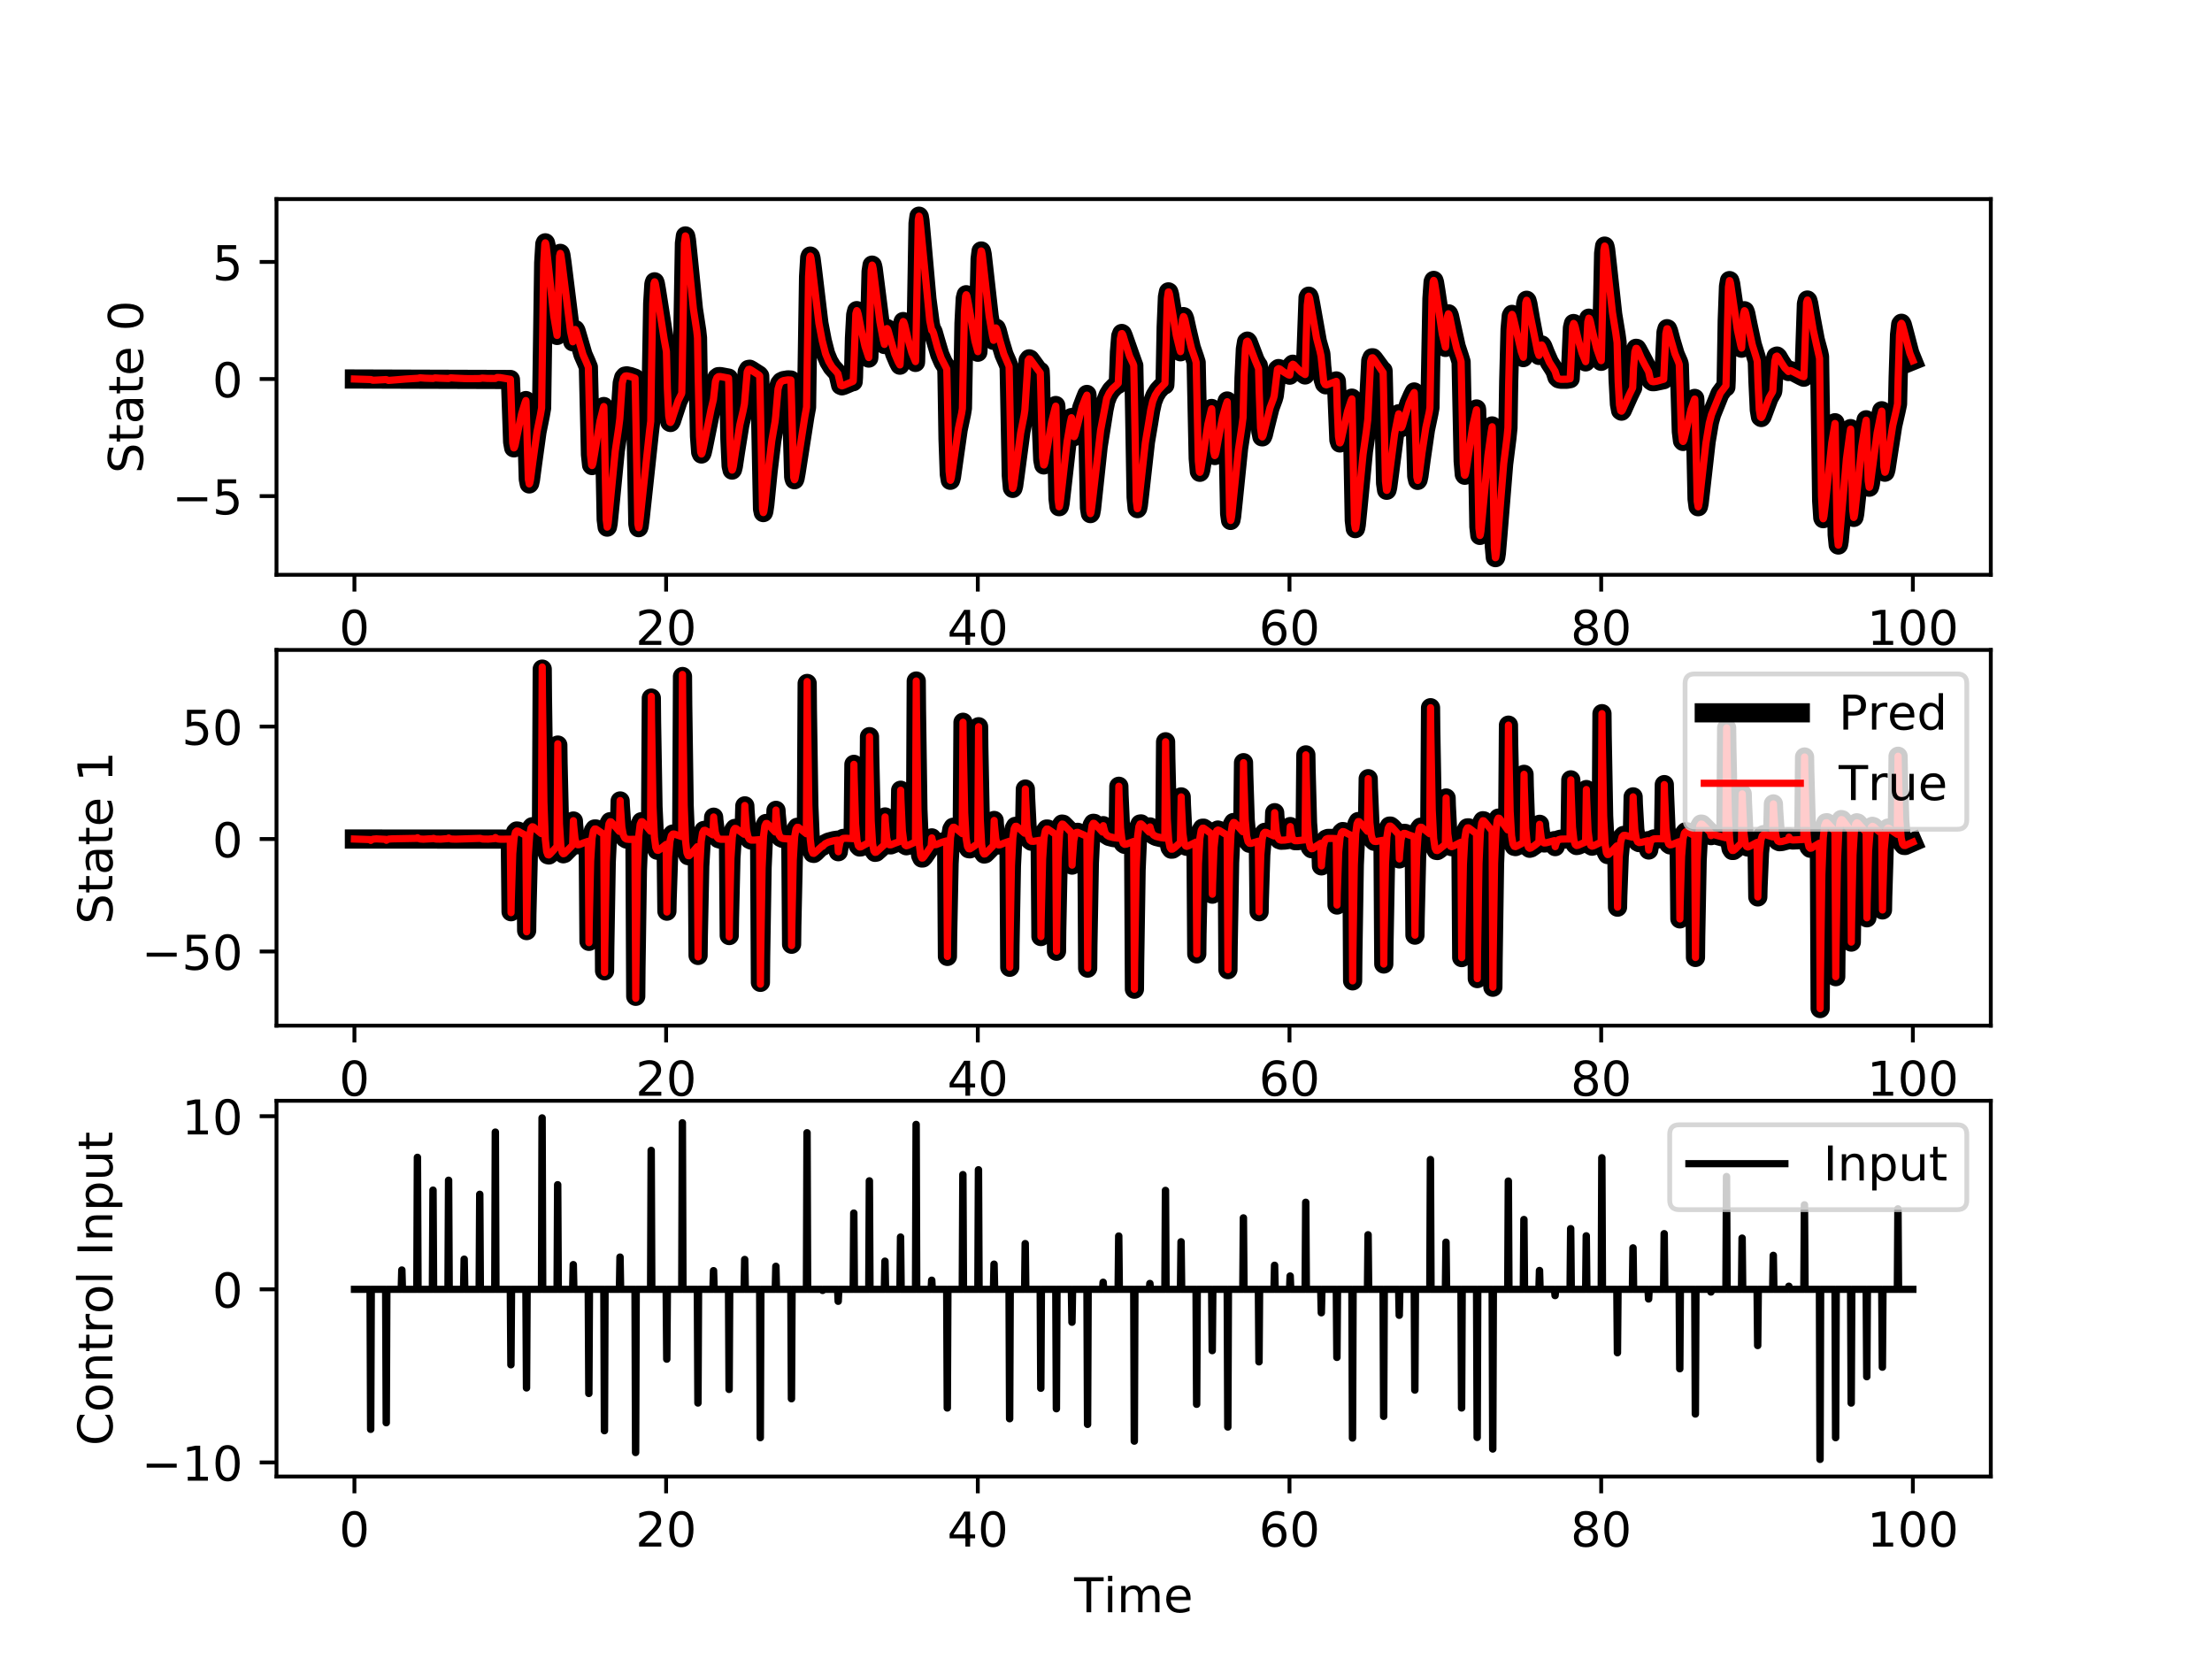 <?xml version="1.0" encoding="utf-8" standalone="no"?>
<!DOCTYPE svg PUBLIC "-//W3C//DTD SVG 1.1//EN"
  "http://www.w3.org/Graphics/SVG/1.1/DTD/svg11.dtd">
<!-- Created with matplotlib (http://matplotlib.org/) -->
<svg height="345.6pt" version="1.1" viewBox="0 0 460.8 345.6" width="460.8pt" xmlns="http://www.w3.org/2000/svg" xmlns:xlink="http://www.w3.org/1999/xlink">
 <defs>
  <style type="text/css">
*{stroke-linecap:butt;stroke-linejoin:round;}
  </style>
 </defs>
 <g id="figure_1">
  <g id="patch_1">
   <path d="M 0 345.6 
L 460.8 345.6 
L 460.8 0 
L 0 0 
z
" style="fill:#ffffff;"/>
  </g>
  <g id="axes_1">
   <g id="patch_2">
    <path d="M 57.6 119.74 
L 414.72 119.74 
L 414.72 41.472 
L 57.6 41.472 
z
" style="fill:#ffffff;"/>
   </g>
   <g id="matplotlib.axis_1">
    <g id="xtick_1">
     <g id="line2d_1">
      <defs>
       <path d="M 0 0 
L 0 3.5 
" id="mc8ac0d78fd" style="stroke:#000000;stroke-width:0.8;"/>
      </defs>
      <g>
       <use style="stroke:#000000;stroke-width:0.8;" x="73.833" xlink:href="#mc8ac0d78fd" y="119.74"/>
      </g>
     </g>
     <g id="text_1">
      <!-- 0 -->
      <defs>
       <path d="M 31.781 66.406 
Q 24.172 66.406 20.328 58.906 
Q 16.5 51.422 16.5 36.375 
Q 16.5 21.391 20.328 13.891 
Q 24.172 6.391 31.781 6.391 
Q 39.453 6.391 43.281 13.891 
Q 47.125 21.391 47.125 36.375 
Q 47.125 51.422 43.281 58.906 
Q 39.453 66.406 31.781 66.406 
z
M 31.781 74.219 
Q 44.047 74.219 50.516 64.516 
Q 56.984 54.828 56.984 36.375 
Q 56.984 17.969 50.516 8.266 
Q 44.047 -1.422 31.781 -1.422 
Q 19.531 -1.422 13.062 8.266 
Q 6.594 17.969 6.594 36.375 
Q 6.594 54.828 13.062 64.516 
Q 19.531 74.219 31.781 74.219 
z
" id="DejaVuSans-30"/>
      </defs>
      <g transform="translate(70.651 134.339)scale(0.1 -0.1)">
       <use xlink:href="#DejaVuSans-30"/>
      </g>
     </g>
    </g>
    <g id="xtick_2">
     <g id="line2d_2">
      <g>
       <use style="stroke:#000000;stroke-width:0.8;" x="138.764" xlink:href="#mc8ac0d78fd" y="119.74"/>
      </g>
     </g>
     <g id="text_2">
      <!-- 20 -->
      <defs>
       <path d="M 19.188 8.297 
L 53.609 8.297 
L 53.609 0 
L 7.328 0 
L 7.328 8.297 
Q 12.938 14.109 22.625 23.891 
Q 32.328 33.688 34.812 36.531 
Q 39.547 41.844 41.422 45.531 
Q 43.312 49.219 43.312 52.781 
Q 43.312 58.594 39.234 62.25 
Q 35.156 65.922 28.609 65.922 
Q 23.969 65.922 18.812 64.312 
Q 13.672 62.703 7.812 59.422 
L 7.812 69.391 
Q 13.766 71.781 18.938 73 
Q 24.125 74.219 28.422 74.219 
Q 39.75 74.219 46.484 68.547 
Q 53.219 62.891 53.219 53.422 
Q 53.219 48.922 51.531 44.891 
Q 49.859 40.875 45.406 35.406 
Q 44.188 33.984 37.641 27.219 
Q 31.109 20.453 19.188 8.297 
z
" id="DejaVuSans-32"/>
      </defs>
      <g transform="translate(132.401 134.339)scale(0.1 -0.1)">
       <use xlink:href="#DejaVuSans-32"/>
       <use x="63.623" xlink:href="#DejaVuSans-30"/>
      </g>
     </g>
    </g>
    <g id="xtick_3">
     <g id="line2d_3">
      <g>
       <use style="stroke:#000000;stroke-width:0.8;" x="203.695" xlink:href="#mc8ac0d78fd" y="119.74"/>
      </g>
     </g>
     <g id="text_3">
      <!-- 40 -->
      <defs>
       <path d="M 37.797 64.312 
L 12.891 25.391 
L 37.797 25.391 
z
M 35.203 72.906 
L 47.609 72.906 
L 47.609 25.391 
L 58.016 25.391 
L 58.016 17.188 
L 47.609 17.188 
L 47.609 0 
L 37.797 0 
L 37.797 17.188 
L 4.891 17.188 
L 4.891 26.703 
z
" id="DejaVuSans-34"/>
      </defs>
      <g transform="translate(197.332 134.339)scale(0.1 -0.1)">
       <use xlink:href="#DejaVuSans-34"/>
       <use x="63.623" xlink:href="#DejaVuSans-30"/>
      </g>
     </g>
    </g>
    <g id="xtick_4">
     <g id="line2d_4">
      <g>
       <use style="stroke:#000000;stroke-width:0.8;" x="268.625" xlink:href="#mc8ac0d78fd" y="119.74"/>
      </g>
     </g>
     <g id="text_4">
      <!-- 60 -->
      <defs>
       <path d="M 33.016 40.375 
Q 26.375 40.375 22.484 35.828 
Q 18.609 31.297 18.609 23.391 
Q 18.609 15.531 22.484 10.953 
Q 26.375 6.391 33.016 6.391 
Q 39.656 6.391 43.531 10.953 
Q 47.406 15.531 47.406 23.391 
Q 47.406 31.297 43.531 35.828 
Q 39.656 40.375 33.016 40.375 
z
M 52.594 71.297 
L 52.594 62.312 
Q 48.875 64.062 45.094 64.984 
Q 41.312 65.922 37.594 65.922 
Q 27.828 65.922 22.672 59.328 
Q 17.531 52.734 16.797 39.406 
Q 19.672 43.656 24.016 45.922 
Q 28.375 48.188 33.594 48.188 
Q 44.578 48.188 50.953 41.516 
Q 57.328 34.859 57.328 23.391 
Q 57.328 12.156 50.688 5.359 
Q 44.047 -1.422 33.016 -1.422 
Q 20.359 -1.422 13.672 8.266 
Q 6.984 17.969 6.984 36.375 
Q 6.984 53.656 15.188 63.938 
Q 23.391 74.219 37.203 74.219 
Q 40.922 74.219 44.703 73.484 
Q 48.484 72.75 52.594 71.297 
z
" id="DejaVuSans-36"/>
      </defs>
      <g transform="translate(262.263 134.339)scale(0.1 -0.1)">
       <use xlink:href="#DejaVuSans-36"/>
       <use x="63.623" xlink:href="#DejaVuSans-30"/>
      </g>
     </g>
    </g>
    <g id="xtick_5">
     <g id="line2d_5">
      <g>
       <use style="stroke:#000000;stroke-width:0.8;" x="333.556" xlink:href="#mc8ac0d78fd" y="119.74"/>
      </g>
     </g>
     <g id="text_5">
      <!-- 80 -->
      <defs>
       <path d="M 31.781 34.625 
Q 24.75 34.625 20.719 30.859 
Q 16.703 27.094 16.703 20.516 
Q 16.703 13.922 20.719 10.156 
Q 24.75 6.391 31.781 6.391 
Q 38.812 6.391 42.859 10.172 
Q 46.922 13.969 46.922 20.516 
Q 46.922 27.094 42.891 30.859 
Q 38.875 34.625 31.781 34.625 
z
M 21.922 38.812 
Q 15.578 40.375 12.031 44.719 
Q 8.5 49.078 8.5 55.328 
Q 8.5 64.062 14.719 69.141 
Q 20.953 74.219 31.781 74.219 
Q 42.672 74.219 48.875 69.141 
Q 55.078 64.062 55.078 55.328 
Q 55.078 49.078 51.531 44.719 
Q 48 40.375 41.703 38.812 
Q 48.828 37.156 52.797 32.312 
Q 56.781 27.484 56.781 20.516 
Q 56.781 9.906 50.312 4.234 
Q 43.844 -1.422 31.781 -1.422 
Q 19.734 -1.422 13.25 4.234 
Q 6.781 9.906 6.781 20.516 
Q 6.781 27.484 10.781 32.312 
Q 14.797 37.156 21.922 38.812 
z
M 18.312 54.391 
Q 18.312 48.734 21.844 45.562 
Q 25.391 42.391 31.781 42.391 
Q 38.141 42.391 41.719 45.562 
Q 45.312 48.734 45.312 54.391 
Q 45.312 60.062 41.719 63.234 
Q 38.141 66.406 31.781 66.406 
Q 25.391 66.406 21.844 63.234 
Q 18.312 60.062 18.312 54.391 
z
" id="DejaVuSans-38"/>
      </defs>
      <g transform="translate(327.194 134.339)scale(0.1 -0.1)">
       <use xlink:href="#DejaVuSans-38"/>
       <use x="63.623" xlink:href="#DejaVuSans-30"/>
      </g>
     </g>
    </g>
    <g id="xtick_6">
     <g id="line2d_6">
      <g>
       <use style="stroke:#000000;stroke-width:0.8;" x="398.487" xlink:href="#mc8ac0d78fd" y="119.74"/>
      </g>
     </g>
     <g id="text_6">
      <!-- 100 -->
      <defs>
       <path d="M 12.406 8.297 
L 28.516 8.297 
L 28.516 63.922 
L 10.984 60.406 
L 10.984 69.391 
L 28.422 72.906 
L 38.281 72.906 
L 38.281 8.297 
L 54.391 8.297 
L 54.391 0 
L 12.406 0 
z
" id="DejaVuSans-31"/>
      </defs>
      <g transform="translate(388.944 134.339)scale(0.1 -0.1)">
       <use xlink:href="#DejaVuSans-31"/>
       <use x="63.623" xlink:href="#DejaVuSans-30"/>
       <use x="127.246" xlink:href="#DejaVuSans-30"/>
      </g>
     </g>
    </g>
   </g>
   <g id="matplotlib.axis_2">
    <g id="ytick_1">
     <g id="line2d_7">
      <defs>
       <path d="M 0 0 
L -3.5 0 
" id="m6915fa253a" style="stroke:#000000;stroke-width:0.8;"/>
      </defs>
      <g>
       <use style="stroke:#000000;stroke-width:0.8;" x="57.6" xlink:href="#m6915fa253a" y="103.346"/>
      </g>
     </g>
     <g id="text_7">
      <!-- −5 -->
      <defs>
       <path d="M 10.594 35.5 
L 73.188 35.5 
L 73.188 27.203 
L 10.594 27.203 
z
" id="DejaVuSans-2212"/>
       <path d="M 10.797 72.906 
L 49.516 72.906 
L 49.516 64.594 
L 19.828 64.594 
L 19.828 46.734 
Q 21.969 47.469 24.109 47.828 
Q 26.266 48.188 28.422 48.188 
Q 40.625 48.188 47.75 41.5 
Q 54.891 34.812 54.891 23.391 
Q 54.891 11.625 47.562 5.094 
Q 40.234 -1.422 26.906 -1.422 
Q 22.312 -1.422 17.547 -0.641 
Q 12.797 0.141 7.719 1.703 
L 7.719 11.625 
Q 12.109 9.234 16.797 8.062 
Q 21.484 6.891 26.703 6.891 
Q 35.156 6.891 40.078 11.328 
Q 45.016 15.766 45.016 23.391 
Q 45.016 31 40.078 35.438 
Q 35.156 39.891 26.703 39.891 
Q 22.75 39.891 18.812 39.016 
Q 14.891 38.141 10.797 36.281 
z
" id="DejaVuSans-35"/>
      </defs>
      <g transform="translate(35.858 107.145)scale(0.1 -0.1)">
       <use xlink:href="#DejaVuSans-2212"/>
       <use x="83.789" xlink:href="#DejaVuSans-35"/>
      </g>
     </g>
    </g>
    <g id="ytick_2">
     <g id="line2d_8">
      <g>
       <use style="stroke:#000000;stroke-width:0.8;" x="57.6" xlink:href="#m6915fa253a" y="78.954"/>
      </g>
     </g>
     <g id="text_8">
      <!-- 0 -->
      <g transform="translate(44.237 82.753)scale(0.1 -0.1)">
       <use xlink:href="#DejaVuSans-30"/>
      </g>
     </g>
    </g>
    <g id="ytick_3">
     <g id="line2d_9">
      <g>
       <use style="stroke:#000000;stroke-width:0.8;" x="57.6" xlink:href="#m6915fa253a" y="54.562"/>
      </g>
     </g>
     <g id="text_9">
      <!-- 5 -->
      <g transform="translate(44.237 58.361)scale(0.1 -0.1)">
       <use xlink:href="#DejaVuSans-35"/>
      </g>
     </g>
    </g>
    <g id="text_10">
     <!-- State 0 -->
     <defs>
      <path d="M 53.516 70.516 
L 53.516 60.891 
Q 47.906 63.578 42.922 64.891 
Q 37.938 66.219 33.297 66.219 
Q 25.25 66.219 20.875 63.094 
Q 16.5 59.969 16.5 54.203 
Q 16.5 49.359 19.406 46.891 
Q 22.312 44.438 30.422 42.922 
L 36.375 41.703 
Q 47.406 39.594 52.656 34.297 
Q 57.906 29 57.906 20.125 
Q 57.906 9.516 50.797 4.047 
Q 43.703 -1.422 29.984 -1.422 
Q 24.812 -1.422 18.969 -0.25 
Q 13.141 0.922 6.891 3.219 
L 6.891 13.375 
Q 12.891 10.016 18.656 8.297 
Q 24.422 6.594 29.984 6.594 
Q 38.422 6.594 43.016 9.906 
Q 47.609 13.234 47.609 19.391 
Q 47.609 24.75 44.312 27.781 
Q 41.016 30.812 33.5 32.328 
L 27.484 33.5 
Q 16.453 35.688 11.516 40.375 
Q 6.594 45.062 6.594 53.422 
Q 6.594 63.094 13.406 68.656 
Q 20.219 74.219 32.172 74.219 
Q 37.312 74.219 42.625 73.281 
Q 47.953 72.359 53.516 70.516 
z
" id="DejaVuSans-53"/>
      <path d="M 18.312 70.219 
L 18.312 54.688 
L 36.812 54.688 
L 36.812 47.703 
L 18.312 47.703 
L 18.312 18.016 
Q 18.312 11.328 20.141 9.422 
Q 21.969 7.516 27.594 7.516 
L 36.812 7.516 
L 36.812 0 
L 27.594 0 
Q 17.188 0 13.234 3.875 
Q 9.281 7.766 9.281 18.016 
L 9.281 47.703 
L 2.688 47.703 
L 2.688 54.688 
L 9.281 54.688 
L 9.281 70.219 
z
" id="DejaVuSans-74"/>
      <path d="M 34.281 27.484 
Q 23.391 27.484 19.188 25 
Q 14.984 22.516 14.984 16.5 
Q 14.984 11.719 18.141 8.906 
Q 21.297 6.109 26.703 6.109 
Q 34.188 6.109 38.703 11.406 
Q 43.219 16.703 43.219 25.484 
L 43.219 27.484 
z
M 52.203 31.203 
L 52.203 0 
L 43.219 0 
L 43.219 8.297 
Q 40.141 3.328 35.547 0.953 
Q 30.953 -1.422 24.312 -1.422 
Q 15.922 -1.422 10.953 3.297 
Q 6 8.016 6 15.922 
Q 6 25.141 12.172 29.828 
Q 18.359 34.516 30.609 34.516 
L 43.219 34.516 
L 43.219 35.406 
Q 43.219 41.609 39.141 45 
Q 35.062 48.391 27.688 48.391 
Q 23 48.391 18.547 47.266 
Q 14.109 46.141 10.016 43.891 
L 10.016 52.203 
Q 14.938 54.109 19.578 55.047 
Q 24.219 56 28.609 56 
Q 40.484 56 46.344 49.844 
Q 52.203 43.703 52.203 31.203 
z
" id="DejaVuSans-61"/>
      <path d="M 56.203 29.594 
L 56.203 25.203 
L 14.891 25.203 
Q 15.484 15.922 20.484 11.062 
Q 25.484 6.203 34.422 6.203 
Q 39.594 6.203 44.453 7.469 
Q 49.312 8.734 54.109 11.281 
L 54.109 2.781 
Q 49.266 0.734 44.188 -0.344 
Q 39.109 -1.422 33.891 -1.422 
Q 20.797 -1.422 13.156 6.188 
Q 5.516 13.812 5.516 26.812 
Q 5.516 40.234 12.766 48.109 
Q 20.016 56 32.328 56 
Q 43.359 56 49.781 48.891 
Q 56.203 41.797 56.203 29.594 
z
M 47.219 32.234 
Q 47.125 39.594 43.094 43.984 
Q 39.062 48.391 32.422 48.391 
Q 24.906 48.391 20.391 44.141 
Q 15.875 39.891 15.188 32.172 
z
" id="DejaVuSans-65"/>
      <path id="DejaVuSans-20"/>
     </defs>
     <g transform="translate(29.778 98.612)rotate(-90)scale(0.1 -0.1)">
      <use xlink:href="#DejaVuSans-53"/>
      <use x="63.477" xlink:href="#DejaVuSans-74"/>
      <use x="102.686" xlink:href="#DejaVuSans-61"/>
      <use x="163.965" xlink:href="#DejaVuSans-74"/>
      <use x="203.174" xlink:href="#DejaVuSans-65"/>
      <use x="264.697" xlink:href="#DejaVuSans-20"/>
      <use x="296.484" xlink:href="#DejaVuSans-30"/>
     </g>
    </g>
   </g>
   <g id="line2d_10">
    <path clip-path="url(#pdb974fa342)" d="M 73.833 78.954 
L 106.331 79.055 
L 106.425 81.601 
L 106.792 92.071 
L 107.012 93.285 
L 107.094 93.298 
L 107.129 93.256 
L 107.295 92.791 
L 107.701 90.795 
L 108.668 86.175 
L 109.373 83.894 
L 109.551 83.445 
L 109.577 83.619 
L 109.662 86.243 
L 110.054 99.815 
L 110.256 100.811 
L 110.337 100.702 
L 110.506 99.943 
L 110.934 96.69 
L 111.863 89.969 
L 112.561 86.516 
L 112.827 84.989 
L 112.931 77.71 
L 113.262 54.79 
L 113.499 50.841 
L 113.6 50.586 
L 113.645 50.642 
L 113.772 51.199 
L 114.064 53.734 
L 115.363 65.841 
L 116.048 69.877 
L 116.07 69.748 
L 116.148 67.457 
L 116.564 53.375 
L 116.713 52.781 
L 116.739 52.798 
L 116.84 53.097 
L 117.067 54.663 
L 118.862 69.116 
L 119.32 71.199 
L 119.353 71.135 
L 119.45 70.324 
L 119.69 68.748 
L 119.823 68.638 
L 119.849 68.655 
L 120.005 68.932 
L 120.365 70.156 
L 121.447 73.872 
L 122.161 75.496 
L 122.567 76.49 
L 122.667 80.648 
L 123.008 94.703 
L 123.242 96.88 
L 123.333 96.985 
L 123.378 96.939 
L 123.521 96.497 
L 123.856 94.55 
L 124.989 87.746 
L 125.69 84.978 
L 125.784 84.687 
L 125.81 84.946 
L 125.898 88.964 
L 126.281 108.219 
L 126.485 109.81 
L 126.547 109.743 
L 126.553 109.726 
L 126.693 108.986 
L 127.021 105.736 
L 128.17 93.934 
L 128.865 89.253 
L 129.121 87.209 
L 129.621 79.794 
L 129.917 78.693 
L 130.209 78.351 
L 130.556 78.291 
L 131.349 78.46 
L 132.29 78.788 
L 132.361 81.802 
L 132.874 109.122 
L 133.033 109.923 
L 133.056 109.908 
L 133.15 109.598 
L 133.365 107.918 
L 135.303 89.86 
L 135.563 87.751 
L 135.686 79.273 
L 135.968 63.248 
L 136.218 59.134 
L 136.364 58.707 
L 136.394 58.724 
L 136.504 59.005 
L 136.751 60.393 
L 138.361 70.697 
L 138.829 73.237 
L 139.027 80.994 
L 139.306 86.629 
L 139.546 87.939 
L 139.682 88.013 
L 139.705 87.997 
L 139.877 87.703 
L 140.29 86.424 
L 141.263 83.492 
L 141.987 82.026 
L 142.033 81.758 
L 142.111 77.934 
L 142.575 50.699 
L 142.78 49.148 
L 142.838 49.202 
L 142.851 49.235 
L 142.994 49.984 
L 143.332 53.253 
L 144.448 64.351 
L 145.143 68.913 
L 145.305 70.396 
L 145.435 78.067 
L 145.718 90.869 
L 145.968 94.201 
L 146.127 94.575 
L 146.146 94.567 
L 146.26 94.353 
L 146.507 93.287 
L 148.13 85.288 
L 148.62 83.232 
L 149.042 79.445 
L 149.338 78.692 
L 149.643 78.461 
L 150.068 78.445 
L 151.763 78.762 
L 151.821 79.94 
L 152.048 91.399 
L 152.308 97.055 
L 152.51 97.926 
L 152.597 97.818 
L 152.772 97.108 
L 153.233 94.03 
L 154.123 88.485 
L 154.824 85.486 
L 155.078 84.188 
L 155.659 77.454 
L 155.918 76.964 
L 156.159 76.919 
L 156.532 77.124 
L 158.1 78.13 
L 158.262 78.322 
L 158.334 81.08 
L 158.847 106.025 
L 159.009 106.782 
L 159.029 106.772 
L 159.119 106.52 
L 159.324 105.126 
L 160.016 98.158 
L 160.775 91.813 
L 161.467 87.807 
L 161.59 86.696 
L 162.08 81.032 
L 162.398 79.965 
L 162.746 79.512 
L 163.21 79.285 
L 164.135 79.131 
L 164.755 79.17 
L 164.827 81.179 
L 165.34 99.421 
L 165.499 99.939 
L 165.518 99.929 
L 165.619 99.696 
L 165.843 98.47 
L 167.677 86.703 
L 168.022 84.827 
L 168.132 77.319 
L 168.44 57.629 
L 168.681 53.648 
L 168.794 53.344 
L 168.836 53.387 
L 168.96 53.859 
L 169.242 56.033 
L 170.596 67.359 
L 171.291 70.99 
L 171.989 73.706 
L 172.645 75.299 
L 173.359 76.474 
L 174.122 77.313 
L 174.56 77.847 
L 175.125 80.262 
L 175.388 80.378 
L 175.765 80.263 
L 177.722 79.435 
L 177.725 79.517 
L 177.794 78.57 
L 177.998 70.448 
L 178.261 65.556 
L 178.472 64.709 
L 178.573 64.783 
L 178.751 65.325 
L 179.219 67.672 
L 180.105 71.811 
L 180.81 74.066 
L 180.972 74.594 
L 181.004 74.319 
L 181.095 70.962 
L 181.462 56.583 
L 181.67 55.231 
L 181.732 55.267 
L 181.751 55.307 
L 181.9 55.955 
L 182.258 58.76 
L 183.319 67.17 
L 184.017 70.864 
L 184.244 71.766 
L 184.296 71.589 
L 184.446 69.826 
L 184.68 68.508 
L 184.796 68.446 
L 184.826 68.469 
L 184.991 68.793 
L 185.384 70.192 
L 186.387 73.701 
L 187.101 75.378 
L 187.465 76.073 
L 187.501 75.929 
L 187.595 74.197 
L 187.939 67.681 
L 188.147 66.986 
L 188.257 67.062 
L 188.452 67.59 
L 189.004 69.964 
L 189.829 73.104 
L 190.54 74.966 
L 190.712 75.498 
L 190.738 75.177 
L 190.819 71.096 
L 191.244 46.549 
L 191.442 45.034 
L 191.507 45.139 
L 191.65 45.996 
L 191.991 49.76 
L 193.098 62.285 
L 193.793 67.492 
L 194.101 68.831 
L 194.117 68.823 
L 194.176 68.802 
L 194.228 68.836 
L 194.4 69.176 
L 194.822 70.652 
L 195.776 73.862 
L 196.494 75.493 
L 197.201 76.594 
L 197.205 76.469 
L 197.273 78.001 
L 197.49 91.436 
L 197.757 98.809 
L 197.964 100.053 
L 198.029 100.023 
L 198.052 99.981 
L 198.208 99.359 
L 198.584 96.686 
L 199.604 89.506 
L 200.302 86.197 
L 200.493 85.02 
L 200.61 78.642 
L 200.818 67.321 
L 201.078 62.175 
L 201.276 61.398 
L 201.367 61.506 
L 201.549 62.204 
L 202.039 65.26 
L 202.902 70.194 
L 203.604 72.949 
L 203.698 73.377 
L 203.734 73.028 
L 203.828 69.019 
L 204.172 53.964 
L 204.383 52.289 
L 204.428 52.289 
L 204.467 52.359 
L 204.61 53.031 
L 204.951 55.99 
L 206.061 65.864 
L 206.756 69.953 
L 206.98 70.91 
L 207.029 70.759 
L 207.211 69.034 
L 207.425 68.32 
L 207.545 68.385 
L 207.746 68.878 
L 208.337 71.145 
L 209.145 73.838 
L 209.86 75.473 
L 210.223 76.375 
L 210.324 81.475 
L 210.668 99.036 
L 210.899 101.626 
L 210.98 101.743 
L 211.028 101.687 
L 211.165 101.169 
L 211.483 98.869 
L 212.671 89.881 
L 213.366 86.465 
L 213.502 85.47 
L 214.178 75.052 
L 214.398 74.751 
L 214.587 74.826 
L 214.937 75.282 
L 216.187 77.003 
L 216.681 77.458 
L 216.684 77.354 
L 216.752 78.613 
L 216.963 89.504 
L 217.229 95.789 
L 217.437 96.854 
L 217.518 96.807 
L 217.531 96.783 
L 217.694 96.21 
L 218.096 93.743 
L 219.067 87.958 
L 219.768 85.124 
L 219.931 84.475 
L 219.966 84.825 
L 220.06 88.83 
L 220.405 103.873 
L 220.616 105.55 
L 220.661 105.551 
L 220.7 105.481 
L 220.843 104.812 
L 221.18 101.893 
L 222.297 91.986 
L 222.992 87.913 
L 223.203 86.985 
L 223.252 87.177 
L 223.388 89.073 
L 223.628 90.842 
L 223.748 90.958 
L 223.784 90.933 
L 223.937 90.615 
L 224.291 89.222 
L 225.378 84.867 
L 226.089 82.983 
L 226.424 82.169 
L 226.45 82.427 
L 226.531 85.753 
L 226.956 105.78 
L 227.154 106.991 
L 227.226 106.877 
L 227.381 106.037 
L 227.764 102.407 
L 228.768 93.021 
L 229.466 88.61 
L 229.972 85.379 
L 230.365 83.531 
L 230.852 82.28 
L 231.475 81.284 
L 232.222 80.502 
L 232.913 80.016 
L 232.917 80.072 
L 232.985 79.384 
L 233.202 73.344 
L 233.469 70.03 
L 233.68 69.469 
L 233.803 69.55 
L 234.024 70.067 
L 236.011 75.689 
L 236.189 76.168 
L 236.28 80.939 
L 236.673 103.576 
L 236.894 105.902 
L 236.952 105.956 
L 237.001 105.884 
L 237.14 105.236 
L 237.468 102.392 
L 238.618 92.062 
L 239.312 87.965 
L 239.699 85.534 
L 240.105 83.696 
L 240.614 82.393 
L 241.257 81.348 
L 242.007 80.543 
L 242.653 80.072 
L 242.656 80.178 
L 242.725 78.931 
L 242.932 68.211 
L 243.199 61.87 
L 243.406 60.801 
L 243.491 60.857 
L 243.497 60.869 
L 243.656 61.429 
L 244.046 63.83 
L 245.039 69.84 
L 245.741 72.707 
L 245.916 73.281 
L 245.958 73.057 
L 246.068 70.833 
L 246.299 66.88 
L 246.513 65.952 
L 246.614 65.986 
L 246.627 66.005 
L 246.805 66.493 
L 247.266 68.602 
L 248.162 72.429 
L 248.87 74.497 
L 249.185 75.511 
L 249.292 80.703 
L 249.61 95.501 
L 249.847 98.214 
L 249.951 98.389 
L 249.997 98.346 
L 250.133 97.914 
L 250.448 95.983 
L 251.653 88.224 
L 252.351 85.314 
L 252.396 85.093 
L 252.448 85.376 
L 252.555 88.09 
L 252.75 92.996 
L 252.98 94.815 
L 253.071 94.895 
L 253.117 94.85 
L 253.269 94.411 
L 253.63 92.507 
L 254.691 86.858 
L 255.393 84.369 
L 255.643 83.534 
L 255.672 83.836 
L 255.756 87.535 
L 256.155 106.993 
L 256.357 108.415 
L 256.425 108.325 
L 256.568 107.583 
L 256.905 104.35 
L 258.022 93.381 
L 258.717 88.873 
L 258.951 87.046 
L 259.152 78.729 
L 259.434 72.715 
L 259.684 71.195 
L 259.853 71.06 
L 259.86 71.064 
L 260.022 71.274 
L 260.386 72.216 
L 261.473 75.074 
L 262.132 76.233 
L 262.136 76.159 
L 262.201 77.061 
L 262.386 84.345 
L 262.658 89.881 
L 262.882 90.993 
L 262.98 91.004 
L 263.009 90.972 
L 263.181 90.555 
L 263.61 88.762 
L 264.548 85.014 
L 265.259 83.084 
L 265.45 82.409 
L 266.1 76.978 
L 266.343 76.778 
L 266.613 76.855 
L 267.298 77.384 
L 268.291 78.023 
L 268.664 78.155 
L 268.684 78.104 
L 268.811 77.298 
L 269.08 76.095 
L 269.307 75.875 
L 269.534 75.963 
L 270.018 76.471 
L 271.047 77.493 
L 271.875 78.112 
L 271.891 78.02 
L 271.96 76.583 
L 272.495 61.969 
L 272.628 61.7 
L 272.661 61.723 
L 272.788 62.04 
L 273.073 63.519 
L 274.424 71.132 
L 275.119 73.578 
L 275.122 73.562 
L 275.17 73.856 
L 275.336 76.274 
L 275.632 79.041 
L 275.914 79.936 
L 276.183 80.163 
L 276.511 80.136 
L 277.583 79.679 
L 278.368 79.355 
L 278.391 79.474 
L 278.472 81.127 
L 278.914 91.659 
L 279.115 92.273 
L 279.219 92.168 
L 279.42 91.534 
L 280.04 88.547 
L 280.832 85.282 
L 281.537 83.28 
L 281.615 82.94 
L 281.644 83.281 
L 281.732 87.556 
L 282.121 108.397 
L 282.329 110.122 
L 282.375 110.099 
L 282.401 110.04 
L 282.537 109.318 
L 282.858 106.123 
L 284.03 93.982 
L 284.725 89.284 
L 284.933 87.52 
L 285.559 75.133 
L 285.8 74.536 
L 285.981 74.534 
L 286.244 74.827 
L 288.082 77.319 
L 288.108 77.204 
L 288.131 77.457 
L 288.215 80.844 
L 288.644 100.656 
L 288.855 102.133 
L 288.907 102.129 
L 288.942 102.069 
L 289.088 101.46 
L 289.439 98.788 
L 290.523 90.398 
L 291.221 86.808 
L 291.384 86.19 
L 291.436 86.356 
L 291.601 88.09 
L 291.829 89.079 
L 291.945 89.079 
L 291.962 89.062 
L 292.143 88.679 
L 292.611 87.009 
L 293.507 84.026 
L 294.224 82.398 
L 294.601 81.653 
L 294.627 81.842 
L 294.708 84.31 
L 295.133 99.196 
L 295.332 100.077 
L 295.416 99.95 
L 295.595 99.134 
L 296.069 95.593 
L 296.945 89.534 
L 297.643 86.216 
L 297.887 84.882 
L 298 78.188 
L 298.299 62.214 
L 298.542 58.715 
L 298.669 58.415 
L 298.705 58.443 
L 298.828 58.808 
L 299.107 60.514 
L 300.49 69.759 
L 301.107 72.372 
L 301.123 72.342 
L 301.192 71.601 
L 301.649 65.434 
L 301.743 65.374 
L 301.786 65.413 
L 301.945 65.816 
L 302.325 67.551 
L 303.344 72.167 
L 304.052 74.318 
L 304.376 75.39 
L 304.484 80.75 
L 304.802 96.024 
L 305.039 98.824 
L 305.143 99.006 
L 305.188 98.962 
L 305.324 98.516 
L 305.639 96.524 
L 306.844 88.518 
L 307.542 85.516 
L 307.587 85.196 
L 307.62 85.567 
L 307.711 90.136 
L 308.077 109.715 
L 308.285 111.536 
L 308.327 111.519 
L 308.357 111.454 
L 308.493 110.704 
L 308.814 107.368 
L 309.986 94.672 
L 310.681 89.759 
L 310.834 88.73 
L 310.873 89.233 
L 310.97 94.944 
L 311.295 113.836 
L 311.506 116.155 
L 311.538 116.166 
L 311.584 116.075 
L 311.717 115.253 
L 312.029 111.599 
L 313.236 96.7 
L 313.928 91.174 
L 314.136 89.093 
L 314.291 79.492 
L 314.574 68.614 
L 314.824 65.798 
L 314.983 65.493 
L 315.002 65.502 
L 315.126 65.718 
L 315.395 66.769 
L 316.859 73.119 
L 317.327 74.495 
L 317.359 74.347 
L 317.447 72.376 
L 317.82 63.259 
L 318.018 62.55 
L 318.113 62.662 
L 318.301 63.359 
L 318.827 66.448 
L 319.661 70.848 
L 320.362 73.398 
L 320.603 74.044 
L 320.651 73.928 
L 320.801 72.756 
L 321.034 71.885 
L 321.19 71.871 
L 321.392 72.177 
L 321.93 73.547 
L 322.784 75.486 
L 323.525 76.626 
L 323.947 77.332 
L 324.339 78.576 
L 324.671 78.892 
L 325.135 79.005 
L 326.43 78.998 
L 327.096 78.884 
L 327.187 76.958 
L 327.566 68.297 
L 327.784 67.396 
L 327.894 67.426 
L 327.904 67.439 
L 328.086 67.883 
L 328.56 69.818 
L 329.446 73.171 
L 330.157 75.011 
L 330.313 75.387 
L 330.355 75.195 
L 330.456 73.132 
L 330.764 67.11 
L 330.979 66.282 
L 331.089 66.351 
L 331.277 66.875 
L 331.787 69.178 
L 332.641 72.676 
L 333.349 74.666 
L 333.56 75.27 
L 333.589 74.971 
L 333.676 71.195 
L 334.066 52.781 
L 334.271 51.269 
L 334.319 51.29 
L 334.345 51.343 
L 334.485 52.01 
L 334.816 54.963 
L 335.956 65.469 
L 336.65 69.682 
L 336.868 71.286 
L 337.076 78.919 
L 337.358 84.18 
L 337.608 85.525 
L 337.79 85.652 
L 337.965 85.453 
L 338.361 84.56 
L 339.39 82.268 
L 340.118 80.775 
L 340.316 76.283 
L 340.588 73.203 
L 340.816 72.561 
L 340.971 72.584 
L 341.199 72.934 
L 343.241 76.804 
L 343.384 77.128 
L 343.936 79.297 
L 344.241 79.505 
L 344.679 79.502 
L 346.572 79.101 
L 346.659 77.485 
L 347.062 69.201 
L 347.276 68.47 
L 347.396 68.527 
L 347.591 68.985 
L 348.14 71.051 
L 348.971 73.828 
L 349.685 75.465 
L 349.828 75.942 
L 349.935 79.566 
L 350.253 89.886 
L 350.494 91.83 
L 350.614 91.963 
L 350.649 91.937 
L 350.796 91.618 
L 351.133 90.201 
L 352.269 85.28 
L 352.977 83.272 
L 353.039 82.995 
L 353.071 83.328 
L 353.162 87.233 
L 353.529 103.922 
L 353.74 105.558 
L 353.786 105.553 
L 353.821 105.488 
L 353.964 104.821 
L 354.302 101.903 
L 355.419 91.992 
L 356.113 87.918 
L 356.552 86.337 
L 358.285 82.036 
L 359.026 81.018 
L 359.529 80.524 
L 359.532 80.644 
L 359.6 79.212 
L 359.811 66.809 
L 360.077 59.658 
L 360.285 58.454 
L 360.353 58.488 
L 360.373 58.525 
L 360.529 59.13 
L 360.905 61.726 
L 361.925 68.699 
L 362.623 71.913 
L 362.792 72.537 
L 362.834 72.303 
L 362.944 69.927 
L 363.175 65.704 
L 363.389 64.732 
L 363.486 64.777 
L 363.496 64.792 
L 363.671 65.309 
L 364.119 67.539 
L 365.028 71.801 
L 365.733 74.059 
L 366.077 75.247 
L 366.217 79.508 
L 366.499 85.395 
L 366.746 86.851 
L 366.908 86.974 
L 366.918 86.969 
L 367.083 86.744 
L 367.457 85.75 
L 368.518 82.913 
L 369.249 81.623 
L 369.32 81.334 
L 369.453 78.924 
L 369.736 75.205 
L 369.986 74.258 
L 370.177 74.175 
L 370.395 74.383 
L 370.966 75.361 
L 371.836 76.671 
L 372.57 77.396 
L 372.71 77.285 
L 372.96 77.182 
L 373.307 77.318 
L 375.271 78.349 
L 375.765 78.581 
L 375.787 78.431 
L 375.869 76.374 
L 376.31 63.275 
L 376.511 62.502 
L 376.606 62.606 
L 376.791 63.278 
L 377.294 66.228 
L 378.148 70.778 
L 378.849 73.35 
L 379.044 74.28 
L 379.144 81.05 
L 379.488 104.336 
L 379.722 107.874 
L 379.807 108.05 
L 379.855 107.984 
L 379.985 107.377 
L 380.29 104.614 
L 381.534 92.66 
L 382.229 88.374 
L 382.258 88.065 
L 382.297 88.532 
L 382.394 93.835 
L 382.719 111.38 
L 382.93 113.531 
L 382.966 113.539 
L 383.008 113.456 
L 383.141 112.692 
L 383.456 109.253 
L 384.654 95.504 
L 385.345 90.35 
L 385.504 89.287 
L 385.55 89.697 
L 385.654 94.285 
L 385.943 106.052 
L 386.15 107.781 
L 386.193 107.781 
L 386.232 107.709 
L 386.371 107.012 
L 386.702 103.935 
L 387.842 92.991 
L 388.537 88.604 
L 388.751 87.452 
L 388.8 87.807 
L 388.907 91.576 
L 389.183 100.128 
L 389.394 101.496 
L 389.452 101.473 
L 389.478 101.425 
L 389.627 100.807 
L 389.988 98.114 
L 391.046 90.147 
L 391.744 86.636 
L 391.997 85.568 
L 392.043 85.86 
L 392.147 89.025 
L 392.439 97.183 
L 392.65 98.371 
L 392.725 98.33 
L 392.741 98.299 
L 392.9 97.702 
L 393.29 95.134 
L 394.283 88.701 
L 394.984 85.633 
L 395.293 84.161 
L 395.426 78.486 
L 395.708 69.742 
L 395.955 67.554 
L 396.104 67.345 
L 396.127 67.356 
L 396.267 67.597 
L 396.572 68.691 
L 397.838 73.532 
L 398.487 75.134 
L 398.487 75.134 
" style="fill:none;stroke:#000000;stroke-linecap:square;stroke-width:4;"/>
   </g>
   <g id="line2d_11">
    <path clip-path="url(#pdb974fa342)" d="M 73.833 78.954 
L 77.277 79.065 
L 77.634 79.207 
L 78.313 79.183 
L 80.452 79.067 
L 80.913 79.248 
L 81.699 79.188 
L 84.455 78.963 
L 87.095 78.8 
L 87.497 78.707 
L 88.523 78.786 
L 90.225 78.839 
L 90.627 78.727 
L 91.549 78.785 
L 93.455 78.851 
L 93.89 78.713 
L 94.783 78.772 
L 96.844 78.865 
L 97.942 78.881 
L 100.01 78.855 
L 100.435 78.761 
L 101.607 78.832 
L 103.194 78.836 
L 103.581 78.637 
L 104.175 78.659 
L 106.327 79.019 
L 106.415 81.219 
L 106.814 92.306 
L 107.029 93.301 
L 107.12 93.27 
L 107.136 93.245 
L 107.308 92.74 
L 107.743 90.567 
L 108.668 86.175 
L 109.373 83.894 
L 109.551 83.445 
L 109.577 83.619 
L 109.662 86.243 
L 110.054 99.815 
L 110.256 100.811 
L 110.337 100.702 
L 110.506 99.943 
L 110.934 96.69 
L 111.863 89.969 
L 112.561 86.516 
L 112.827 84.989 
L 112.931 77.71 
L 113.262 54.79 
L 113.499 50.841 
L 113.6 50.586 
L 113.645 50.642 
L 113.772 51.199 
L 114.064 53.734 
L 115.363 65.841 
L 116.048 69.877 
L 116.07 69.748 
L 116.148 67.457 
L 116.564 53.375 
L 116.713 52.781 
L 116.739 52.798 
L 116.84 53.097 
L 117.067 54.663 
L 118.862 69.116 
L 119.32 71.199 
L 119.353 71.135 
L 119.45 70.324 
L 119.69 68.748 
L 119.823 68.638 
L 119.849 68.655 
L 120.005 68.932 
L 120.365 70.156 
L 121.447 73.872 
L 122.161 75.496 
L 122.567 76.49 
L 122.667 80.648 
L 123.008 94.703 
L 123.242 96.88 
L 123.333 96.985 
L 123.378 96.939 
L 123.521 96.497 
L 123.856 94.55 
L 124.989 87.746 
L 125.69 84.978 
L 125.784 84.687 
L 125.81 84.946 
L 125.898 88.964 
L 126.281 108.219 
L 126.485 109.81 
L 126.547 109.743 
L 126.553 109.726 
L 126.693 108.986 
L 127.021 105.736 
L 128.17 93.934 
L 128.865 89.253 
L 129.121 87.209 
L 129.621 79.794 
L 129.917 78.693 
L 130.209 78.351 
L 130.556 78.291 
L 131.349 78.46 
L 132.29 78.788 
L 132.361 81.802 
L 132.874 109.122 
L 133.033 109.923 
L 133.056 109.908 
L 133.15 109.598 
L 133.365 107.918 
L 135.303 89.86 
L 135.563 87.751 
L 135.686 79.273 
L 135.968 63.248 
L 136.218 59.134 
L 136.364 58.707 
L 136.394 58.724 
L 136.504 59.005 
L 136.751 60.393 
L 138.361 70.697 
L 138.829 73.237 
L 139.027 80.994 
L 139.306 86.629 
L 139.546 87.939 
L 139.682 88.013 
L 139.705 87.997 
L 139.877 87.703 
L 140.29 86.424 
L 141.263 83.492 
L 141.987 82.026 
L 142.033 81.758 
L 142.111 77.934 
L 142.575 50.699 
L 142.78 49.148 
L 142.838 49.202 
L 142.851 49.235 
L 142.994 49.984 
L 143.332 53.253 
L 144.448 64.351 
L 145.143 68.913 
L 145.305 70.396 
L 145.435 78.067 
L 145.718 90.869 
L 145.968 94.201 
L 146.127 94.575 
L 146.146 94.567 
L 146.26 94.353 
L 146.507 93.287 
L 148.13 85.288 
L 148.62 83.232 
L 149.042 79.445 
L 149.338 78.692 
L 149.643 78.461 
L 150.068 78.445 
L 151.763 78.762 
L 151.821 79.94 
L 152.048 91.399 
L 152.308 97.055 
L 152.51 97.926 
L 152.597 97.818 
L 152.772 97.108 
L 153.233 94.03 
L 154.123 88.485 
L 154.824 85.486 
L 155.078 84.188 
L 155.659 77.454 
L 155.918 76.964 
L 156.159 76.919 
L 156.532 77.124 
L 158.1 78.13 
L 158.262 78.322 
L 158.334 81.08 
L 158.847 106.025 
L 159.009 106.782 
L 159.029 106.772 
L 159.119 106.52 
L 159.324 105.126 
L 160.016 98.158 
L 160.775 91.813 
L 161.467 87.807 
L 161.59 86.696 
L 162.08 81.032 
L 162.398 79.965 
L 162.746 79.512 
L 163.21 79.285 
L 164.135 79.131 
L 164.755 79.17 
L 164.827 81.179 
L 165.34 99.421 
L 165.499 99.939 
L 165.518 99.929 
L 165.619 99.696 
L 165.843 98.47 
L 167.677 86.703 
L 168.022 84.827 
L 168.132 77.319 
L 168.44 57.629 
L 168.681 53.648 
L 168.794 53.344 
L 168.836 53.387 
L 168.96 53.859 
L 169.242 56.033 
L 170.596 67.359 
L 171.294 71.011 
L 171.986 73.7 
L 172.641 75.297 
L 173.356 76.474 
L 174.119 77.314 
L 174.557 77.846 
L 175.135 80.277 
L 175.398 80.382 
L 175.787 80.256 
L 177.68 79.45 
L 177.745 79.344 
L 177.823 77.63 
L 178.287 65.346 
L 178.488 64.706 
L 178.589 64.816 
L 178.79 65.491 
L 179.404 68.652 
L 180.196 72.155 
L 180.901 74.305 
L 180.975 74.483 
L 181.001 74.285 
L 181.086 71.376 
L 181.478 56.358 
L 181.68 55.225 
L 181.758 55.323 
L 181.917 56.057 
L 182.306 59.197 
L 183.297 67.031 
L 183.995 70.768 
L 184.244 71.748 
L 184.293 71.588 
L 184.433 69.964 
L 184.67 68.527 
L 184.793 68.446 
L 184.822 68.468 
L 184.985 68.779 
L 185.368 70.132 
L 186.39 73.714 
L 187.105 75.388 
L 187.472 76.022 
L 187.498 75.915 
L 187.585 74.405 
L 187.955 67.568 
L 188.16 66.983 
L 188.27 67.086 
L 188.481 67.7 
L 189.208 70.847 
L 189.968 73.531 
L 190.676 75.253 
L 190.712 75.324 
L 190.731 75.171 
L 190.803 72.106 
L 191.296 45.799 
L 191.445 45.03 
L 191.471 45.051 
L 191.565 45.402 
L 191.783 47.291 
L 193.682 66.792 
L 194.098 68.826 
L 194.101 68.825 
L 194.267 68.889 
L 194.484 69.43 
L 195.331 72.515 
L 196.075 74.62 
L 196.792 76.013 
L 197.231 76.869 
L 197.322 80.63 
L 197.711 98.162 
L 197.935 100.025 
L 197.997 100.065 
L 198.046 100.002 
L 198.192 99.451 
L 198.539 97.047 
L 199.63 89.363 
L 200.328 86.099 
L 200.487 85.099 
L 200.597 79.491 
L 200.906 64.798 
L 201.153 61.67 
L 201.282 61.398 
L 201.318 61.422 
L 201.445 61.745 
L 201.73 63.252 
L 203.081 70.999 
L 203.701 73.255 
L 203.711 73.225 
L 203.763 72.136 
L 203.925 62.374 
L 204.188 53.694 
L 204.393 52.278 
L 204.454 52.328 
L 204.467 52.358 
L 204.61 53.033 
L 204.951 55.995 
L 206.058 65.847 
L 206.753 69.942 
L 206.977 70.895 
L 207.029 70.74 
L 207.461 68.315 
L 207.538 68.378 
L 207.733 68.84 
L 208.272 70.896 
L 209.11 73.744 
L 209.824 75.409 
L 210.217 76.343 
L 210.308 80.46 
L 210.697 99.639 
L 210.921 101.7 
L 210.983 101.751 
L 211.035 101.681 
L 211.181 101.085 
L 211.528 98.489 
L 212.619 90.192 
L 213.317 86.668 
L 213.502 85.431 
L 214.168 75.081 
L 214.392 74.755 
L 214.58 74.824 
L 214.921 75.261 
L 216.207 77.027 
L 216.71 77.681 
L 216.801 80.794 
L 217.19 95.328 
L 217.411 96.835 
L 217.479 96.861 
L 217.522 96.808 
L 217.674 96.305 
L 218.041 94.117 
L 219.086 87.867 
L 219.788 85.062 
L 219.934 84.605 
L 219.963 84.866 
L 220.054 88.558 
L 220.414 104.052 
L 220.622 105.567 
L 220.674 105.543 
L 220.7 105.49 
L 220.843 104.817 
L 221.184 101.863 
L 222.294 92.011 
L 222.989 87.932 
L 223.203 87.014 
L 223.248 87.187 
L 223.378 88.952 
L 223.619 90.825 
L 223.748 90.965 
L 223.778 90.945 
L 223.924 90.658 
L 224.255 89.384 
L 225.414 84.757 
L 226.122 82.916 
L 226.424 82.319 
L 226.443 82.44 
L 226.515 84.936 
L 227.008 106.393 
L 227.154 107.001 
L 227.183 106.98 
L 227.284 106.648 
L 227.514 104.926 
L 229.274 89.666 
L 230.537 83.013 
L 231.073 81.879 
L 231.748 80.962 
L 232.534 80.264 
L 232.949 79.84 
L 233.05 77.73 
L 233.387 70.622 
L 233.621 69.517 
L 233.745 69.488 
L 233.764 69.505 
L 233.943 69.842 
L 234.384 71.299 
L 235.313 74.204 
L 236.033 75.733 
L 236.183 76.159 
L 236.264 79.882 
L 236.715 104.381 
L 236.923 105.961 
L 236.968 105.952 
L 237.004 105.884 
L 237.147 105.2 
L 237.488 102.2 
L 238.595 92.225 
L 239.29 88.079 
L 239.725 85.377 
L 240.137 83.593 
L 240.656 82.312 
L 241.309 81.284 
L 242.065 80.497 
L 242.682 79.863 
L 242.773 76.767 
L 243.163 62.298 
L 243.384 60.823 
L 243.448 60.804 
L 243.491 60.858 
L 243.643 61.371 
L 244.01 63.591 
L 245.052 69.908 
L 245.754 72.755 
L 245.916 73.25 
L 245.955 73.051 
L 246.065 70.89 
L 246.328 66.638 
L 246.536 65.941 
L 246.643 66.034 
L 246.841 66.631 
L 247.426 69.375 
L 248.231 72.668 
L 248.938 74.663 
L 249.179 75.468 
L 249.276 79.736 
L 249.636 96.042 
L 249.867 98.291 
L 249.955 98.396 
L 250 98.348 
L 250.14 97.889 
L 250.468 95.848 
L 251.623 88.373 
L 252.321 85.418 
L 252.406 85.15 
L 252.441 85.356 
L 252.542 87.704 
L 252.834 94.026 
L 253.042 94.905 
L 253.136 94.823 
L 253.311 94.237 
L 253.763 91.713 
L 254.665 86.972 
L 255.37 84.439 
L 255.646 83.686 
L 255.668 83.892 
L 255.75 87.259 
L 256.168 107.207 
L 256.363 108.426 
L 256.366 108.426 
L 256.438 108.294 
L 256.597 107.369 
L 256.993 103.387 
L 257.97 93.79 
L 258.668 89.14 
L 258.951 86.984 
L 259.168 78.155 
L 259.447 72.571 
L 259.694 71.174 
L 259.857 71.064 
L 259.866 71.07 
L 260.035 71.303 
L 260.421 72.326 
L 261.454 75.038 
L 262.184 76.777 
L 262.314 81.539 
L 262.593 89.134 
L 262.834 90.91 
L 262.954 91.027 
L 262.989 91.001 
L 263.142 90.682 
L 263.496 89.28 
L 264.584 84.902 
L 265.294 83.008 
L 265.447 82.422 
L 266.116 76.953 
L 266.356 76.779 
L 266.635 76.873 
L 267.447 77.502 
L 268.414 78.086 
L 268.664 78.148 
L 268.684 78.096 
L 268.814 77.272 
L 269.083 76.09 
L 269.31 75.878 
L 269.541 75.972 
L 270.041 76.501 
L 271.051 77.499 
L 271.878 78.019 
L 271.882 78.01 
L 271.927 77.419 
L 272.054 72.048 
L 272.327 63.564 
L 272.554 61.768 
L 272.635 61.702 
L 272.68 61.75 
L 272.83 62.21 
L 273.184 64.219 
L 274.261 70.425 
L 274.963 73.11 
L 275.203 74.213 
L 275.765 79.595 
L 276.041 80.093 
L 276.32 80.179 
L 276.771 80.037 
L 278.375 79.442 
L 278.424 79.969 
L 278.56 84.647 
L 278.833 90.944 
L 279.06 92.241 
L 279.151 92.267 
L 279.186 92.228 
L 279.352 91.799 
L 279.758 89.948 
L 280.729 85.647 
L 281.436 83.525 
L 281.618 83.105 
L 281.638 83.283 
L 281.716 86.579 
L 282.164 109.078 
L 282.342 110.138 
L 282.352 110.135 
L 282.427 109.961 
L 282.599 108.826 
L 283.047 103.93 
L 283.949 94.652 
L 284.647 89.731 
L 284.936 87.393 
L 285.533 75.263 
L 285.777 74.558 
L 285.962 74.527 
L 286.205 74.776 
L 288.134 77.619 
L 288.225 81.601 
L 288.614 100.207 
L 288.835 102.116 
L 288.894 102.149 
L 288.939 102.084 
L 289.082 101.502 
L 289.42 98.959 
L 290.536 90.321 
L 291.234 86.756 
L 291.384 86.214 
L 291.436 86.384 
L 291.624 88.285 
L 291.845 89.101 
L 291.971 89.055 
L 292.166 88.617 
L 292.705 86.655 
L 293.543 83.933 
L 294.26 82.336 
L 294.604 81.767 
L 294.624 81.887 
L 294.702 84.121 
L 295.15 99.367 
L 295.332 100.085 
L 295.341 100.082 
L 295.432 99.91 
L 295.63 98.916 
L 296.237 94.277 
L 297.026 89.086 
L 297.724 85.907 
L 297.88 84.956 
L 297.987 79.11 
L 298.312 61.867 
L 298.552 58.661 
L 298.669 58.414 
L 298.708 58.448 
L 298.835 58.838 
L 299.124 60.637 
L 300.448 69.553 
L 301.107 72.341 
L 301.11 72.34 
L 301.149 72.134 
L 301.26 69.988 
L 301.519 65.979 
L 301.721 65.369 
L 301.825 65.481 
L 302.029 66.145 
L 302.682 69.354 
L 303.461 72.584 
L 304.165 74.599 
L 304.37 75.347 
L 304.467 79.751 
L 304.828 96.582 
L 305.058 98.904 
L 305.146 99.013 
L 305.191 98.964 
L 305.331 98.49 
L 305.659 96.384 
L 306.815 88.672 
L 307.513 85.624 
L 307.59 85.357 
L 307.616 85.623 
L 307.701 89.58 
L 308.094 110.029 
L 308.295 111.552 
L 308.36 111.454 
L 308.5 110.659 
L 308.831 107.176 
L 309.967 94.839 
L 310.662 89.876 
L 310.84 88.897 
L 310.87 89.285 
L 310.964 94.566 
L 311.305 114.082 
L 311.512 116.176 
L 311.545 116.172 
L 311.58 116.096 
L 311.71 115.315 
L 312.016 111.777 
L 313.256 96.517 
L 313.947 91.048 
L 314.132 89.113 
L 314.282 80.081 
L 314.564 68.803 
L 314.817 65.826 
L 314.98 65.493 
L 314.999 65.501 
L 315.119 65.704 
L 315.379 66.697 
L 316.908 73.274 
L 317.333 74.428 
L 317.356 74.324 
L 317.437 72.629 
L 317.84 63.107 
L 318.022 62.55 
L 318.031 62.552 
L 318.132 62.711 
L 318.346 63.59 
L 320.32 73.275 
L 320.603 74.033 
L 320.648 73.929 
L 320.788 72.849 
L 321.025 71.898 
L 321.184 71.869 
L 321.379 72.154 
L 321.879 73.413 
L 322.762 75.447 
L 323.502 76.601 
L 323.947 77.343 
L 324.336 78.576 
L 324.667 78.895 
L 325.132 79.009 
L 326.417 79.002 
L 327.089 78.894 
L 327.17 77.387 
L 327.605 68.002 
L 327.813 67.382 
L 327.927 67.476 
L 328.135 68.053 
L 328.816 70.909 
L 329.589 73.602 
L 330.3 75.308 
L 330.32 75.337 
L 330.352 75.184 
L 330.449 73.269 
L 330.771 67.054 
L 330.982 66.281 
L 331.089 66.353 
L 331.277 66.878 
L 331.79 69.198 
L 332.641 72.68 
L 333.349 74.67 
L 333.563 75.131 
L 333.582 74.976 
L 333.66 72.066 
L 334.108 52.189 
L 334.287 51.261 
L 334.297 51.264 
L 334.378 51.445 
L 334.56 52.563 
L 335.056 57.46 
L 335.91 65.142 
L 336.608 69.472 
L 336.868 71.348 
L 337.092 79.427 
L 337.374 84.343 
L 337.621 85.558 
L 337.796 85.654 
L 337.978 85.434 
L 338.4 84.465 
L 339.381 82.289 
L 340.114 80.786 
L 340.296 76.658 
L 340.572 73.295 
L 340.806 72.571 
L 340.962 72.579 
L 341.182 72.905 
L 341.893 74.552 
L 342.686 76.058 
L 343.432 77.421 
L 343.793 79.056 
L 344.088 79.443 
L 344.432 79.529 
L 345.147 79.411 
L 346.578 79.003 
L 346.676 76.949 
L 347.023 69.506 
L 347.25 68.493 
L 347.364 68.491 
L 347.383 68.512 
L 347.565 68.91 
L 348.033 70.636 
L 348.929 73.715 
L 349.643 75.389 
L 349.825 75.96 
L 349.929 79.345 
L 350.26 89.999 
L 350.5 91.856 
L 350.614 91.97 
L 350.649 91.944 
L 350.799 91.613 
L 351.143 90.157 
L 352.256 85.327 
L 352.964 83.306 
L 353.042 83.133 
L 353.065 83.321 
L 353.146 86.376 
L 353.565 104.465 
L 353.76 105.578 
L 353.763 105.577 
L 353.838 105.451 
L 354 104.582 
L 354.409 100.839 
L 355.367 92.362 
L 356.065 88.16 
L 356.532 86.392 
L 358.376 81.891 
L 359.123 80.915 
L 359.555 80.332 
L 359.639 77.291 
L 360.064 59.815 
L 360.279 58.457 
L 360.34 58.47 
L 360.37 58.518 
L 360.522 59.098 
L 360.889 61.607 
L 361.931 68.74 
L 362.629 71.942 
L 362.792 72.503 
L 362.83 72.296 
L 362.938 70.084 
L 363.201 65.473 
L 363.405 64.724 
L 363.506 64.811 
L 363.691 65.391 
L 364.194 67.942 
L 365.048 71.88 
L 365.752 74.115 
L 366.074 75.247 
L 366.21 79.309 
L 366.493 85.337 
L 366.739 86.843 
L 366.905 86.98 
L 366.915 86.976 
L 367.077 86.761 
L 367.441 85.802 
L 368.528 82.896 
L 369.259 81.613 
L 369.317 81.339 
L 369.447 79.055 
L 369.729 75.248 
L 369.979 74.269 
L 370.171 74.175 
L 370.382 74.369 
L 370.911 75.267 
L 371.807 76.64 
L 372.56 77.397 
L 372.697 77.302 
L 372.947 77.185 
L 373.284 77.308 
L 375.375 78.385 
L 375.771 78.481 
L 375.784 78.4 
L 375.859 76.66 
L 376.339 63.044 
L 376.521 62.503 
L 376.528 62.504 
L 376.628 62.662 
L 376.843 63.541 
L 377.745 68.836 
L 378.472 72.092 
L 379.05 74.648 
L 379.164 83.271 
L 379.456 103.348 
L 379.696 107.745 
L 379.803 108.061 
L 379.849 108.008 
L 379.972 107.467 
L 380.258 104.957 
L 381.595 92.215 
L 382.264 88.221 
L 382.294 88.581 
L 382.388 93.485 
L 382.729 111.609 
L 382.936 113.551 
L 382.972 113.544 
L 383.008 113.466 
L 383.144 112.672 
L 383.466 109.132 
L 384.641 95.622 
L 385.336 90.413 
L 385.511 89.395 
L 385.547 89.733 
L 385.644 93.799 
L 385.956 106.292 
L 386.16 107.8 
L 386.222 107.742 
L 386.232 107.717 
L 386.371 107.017 
L 386.702 103.937 
L 387.842 92.993 
L 388.537 88.606 
L 388.761 87.534 
L 388.796 87.832 
L 388.9 91.35 
L 389.186 100.19 
L 389.394 101.505 
L 389.455 101.476 
L 389.478 101.432 
L 389.627 100.813 
L 389.988 98.116 
L 391.043 90.169 
L 391.741 86.653 
L 392.004 85.645 
L 392.04 85.885 
L 392.14 88.831 
L 392.442 97.237 
L 392.65 98.38 
L 392.725 98.337 
L 392.741 98.306 
L 392.9 97.707 
L 393.29 95.137 
L 394.283 88.704 
L 394.984 85.636 
L 395.289 84.166 
L 395.419 78.792 
L 395.702 69.838 
L 395.952 67.564 
L 396.104 67.346 
L 396.124 67.355 
L 396.26 67.583 
L 396.559 68.64 
L 397.861 73.603 
L 398.487 75.138 
L 398.487 75.138 
" style="fill:none;stroke:#ff0000;stroke-linecap:square;stroke-width:1.5;"/>
   </g>
   <g id="patch_3">
    <path d="M 57.6 119.74 
L 57.6 41.472 
" style="fill:none;stroke:#000000;stroke-linecap:square;stroke-linejoin:miter;stroke-width:0.8;"/>
   </g>
   <g id="patch_4">
    <path d="M 414.72 119.74 
L 414.72 41.472 
" style="fill:none;stroke:#000000;stroke-linecap:square;stroke-linejoin:miter;stroke-width:0.8;"/>
   </g>
   <g id="patch_5">
    <path d="M 57.6 119.74 
L 414.72 119.74 
" style="fill:none;stroke:#000000;stroke-linecap:square;stroke-linejoin:miter;stroke-width:0.8;"/>
   </g>
   <g id="patch_6">
    <path d="M 57.6 41.472 
L 414.72 41.472 
" style="fill:none;stroke:#000000;stroke-linecap:square;stroke-linejoin:miter;stroke-width:0.8;"/>
   </g>
  </g>
  <g id="axes_2">
   <g id="patch_7">
    <path d="M 57.6 213.662 
L 414.72 213.662 
L 414.72 135.394 
L 57.6 135.394 
z
" style="fill:#ffffff;"/>
   </g>
   <g id="matplotlib.axis_3">
    <g id="xtick_7">
     <g id="line2d_12">
      <g>
       <use style="stroke:#000000;stroke-width:0.8;" x="73.833" xlink:href="#mc8ac0d78fd" y="213.662"/>
      </g>
     </g>
     <g id="text_11">
      <!-- 0 -->
      <g transform="translate(70.651 228.261)scale(0.1 -0.1)">
       <use xlink:href="#DejaVuSans-30"/>
      </g>
     </g>
    </g>
    <g id="xtick_8">
     <g id="line2d_13">
      <g>
       <use style="stroke:#000000;stroke-width:0.8;" x="138.764" xlink:href="#mc8ac0d78fd" y="213.662"/>
      </g>
     </g>
     <g id="text_12">
      <!-- 20 -->
      <g transform="translate(132.401 228.261)scale(0.1 -0.1)">
       <use xlink:href="#DejaVuSans-32"/>
       <use x="63.623" xlink:href="#DejaVuSans-30"/>
      </g>
     </g>
    </g>
    <g id="xtick_9">
     <g id="line2d_14">
      <g>
       <use style="stroke:#000000;stroke-width:0.8;" x="203.695" xlink:href="#mc8ac0d78fd" y="213.662"/>
      </g>
     </g>
     <g id="text_13">
      <!-- 40 -->
      <g transform="translate(197.332 228.261)scale(0.1 -0.1)">
       <use xlink:href="#DejaVuSans-34"/>
       <use x="63.623" xlink:href="#DejaVuSans-30"/>
      </g>
     </g>
    </g>
    <g id="xtick_10">
     <g id="line2d_15">
      <g>
       <use style="stroke:#000000;stroke-width:0.8;" x="268.625" xlink:href="#mc8ac0d78fd" y="213.662"/>
      </g>
     </g>
     <g id="text_14">
      <!-- 60 -->
      <g transform="translate(262.263 228.261)scale(0.1 -0.1)">
       <use xlink:href="#DejaVuSans-36"/>
       <use x="63.623" xlink:href="#DejaVuSans-30"/>
      </g>
     </g>
    </g>
    <g id="xtick_11">
     <g id="line2d_16">
      <g>
       <use style="stroke:#000000;stroke-width:0.8;" x="333.556" xlink:href="#mc8ac0d78fd" y="213.662"/>
      </g>
     </g>
     <g id="text_15">
      <!-- 80 -->
      <g transform="translate(327.194 228.261)scale(0.1 -0.1)">
       <use xlink:href="#DejaVuSans-38"/>
       <use x="63.623" xlink:href="#DejaVuSans-30"/>
      </g>
     </g>
    </g>
    <g id="xtick_12">
     <g id="line2d_17">
      <g>
       <use style="stroke:#000000;stroke-width:0.8;" x="398.487" xlink:href="#mc8ac0d78fd" y="213.662"/>
      </g>
     </g>
     <g id="text_16">
      <!-- 100 -->
      <g transform="translate(388.944 228.261)scale(0.1 -0.1)">
       <use xlink:href="#DejaVuSans-31"/>
       <use x="63.623" xlink:href="#DejaVuSans-30"/>
       <use x="127.246" xlink:href="#DejaVuSans-30"/>
      </g>
     </g>
    </g>
   </g>
   <g id="matplotlib.axis_4">
    <g id="ytick_4">
     <g id="line2d_18">
      <g>
       <use style="stroke:#000000;stroke-width:0.8;" x="57.6" xlink:href="#m6915fa253a" y="198.214"/>
      </g>
     </g>
     <g id="text_17">
      <!-- −50 -->
      <g transform="translate(29.495 202.013)scale(0.1 -0.1)">
       <use xlink:href="#DejaVuSans-2212"/>
       <use x="83.789" xlink:href="#DejaVuSans-35"/>
       <use x="147.412" xlink:href="#DejaVuSans-30"/>
      </g>
     </g>
    </g>
    <g id="ytick_5">
     <g id="line2d_19">
      <g>
       <use style="stroke:#000000;stroke-width:0.8;" x="57.6" xlink:href="#m6915fa253a" y="174.785"/>
      </g>
     </g>
     <g id="text_18">
      <!-- 0 -->
      <g transform="translate(44.237 178.584)scale(0.1 -0.1)">
       <use xlink:href="#DejaVuSans-30"/>
      </g>
     </g>
    </g>
    <g id="ytick_6">
     <g id="line2d_20">
      <g>
       <use style="stroke:#000000;stroke-width:0.8;" x="57.6" xlink:href="#m6915fa253a" y="151.356"/>
      </g>
     </g>
     <g id="text_19">
      <!-- 50 -->
      <g transform="translate(37.875 155.155)scale(0.1 -0.1)">
       <use xlink:href="#DejaVuSans-35"/>
       <use x="63.623" xlink:href="#DejaVuSans-30"/>
      </g>
     </g>
    </g>
    <g id="text_20">
     <!-- State 1 -->
     <g transform="translate(23.416 192.533)rotate(-90)scale(0.1 -0.1)">
      <use xlink:href="#DejaVuSans-53"/>
      <use x="63.477" xlink:href="#DejaVuSans-74"/>
      <use x="102.686" xlink:href="#DejaVuSans-61"/>
      <use x="163.965" xlink:href="#DejaVuSans-74"/>
      <use x="203.174" xlink:href="#DejaVuSans-65"/>
      <use x="264.697" xlink:href="#DejaVuSans-20"/>
      <use x="296.484" xlink:href="#DejaVuSans-31"/>
     </g>
    </g>
   </g>
   <g id="line2d_21">
    <path clip-path="url(#pbd70407f43)" d="M 73.833 174.785 
L 106.301 174.801 
L 106.464 189.928 
L 106.509 187.451 
L 106.811 177.814 
L 107.107 174.432 
L 107.386 173.365 
L 107.642 173.109 
L 107.928 173.143 
L 108.59 173.531 
L 109.548 174.032 
L 109.71 193.857 
L 109.759 190.427 
L 110.061 178.075 
L 110.353 173.821 
L 110.629 172.505 
L 110.869 172.224 
L 111.106 172.273 
L 111.574 172.671 
L 112.687 173.593 
L 112.791 173.658 
L 112.795 173.651 
L 112.957 139.389 
L 113.006 145.41 
L 113.307 167.212 
L 113.603 174.928 
L 113.885 177.433 
L 114.135 178.062 
L 114.34 178.105 
L 114.619 177.881 
L 116.041 176.313 
L 116.203 155.212 
L 116.252 158.835 
L 116.551 171.766 
L 116.843 176.253 
L 117.116 177.597 
L 117.346 177.858 
L 117.567 177.789 
L 118.005 177.344 
L 119.109 176.238 
L 119.291 175.969 
L 119.45 171.031 
L 119.499 171.866 
L 119.794 174.779 
L 120.08 175.736 
L 120.349 175.981 
L 120.674 175.963 
L 121.593 175.573 
L 122.534 175.268 
L 122.696 196.102 
L 122.745 192.448 
L 123.047 179.23 
L 123.343 174.565 
L 123.625 173.061 
L 123.878 172.692 
L 124.122 172.692 
L 124.554 172.974 
L 125.781 173.825 
L 125.943 202.242 
L 125.992 197.32 
L 126.294 179.594 
L 126.586 173.48 
L 126.862 171.582 
L 127.099 171.172 
L 127.297 171.204 
L 127.628 171.554 
L 129.027 173.191 
L 129.19 166.852 
L 129.235 167.947 
L 129.543 172.339 
L 129.849 173.961 
L 130.16 174.569 
L 130.514 174.795 
L 131.095 174.863 
L 132.274 174.845 
L 132.436 207.549 
L 132.485 201.84 
L 132.787 181.222 
L 133.082 173.99 
L 133.361 171.712 
L 133.605 171.178 
L 133.803 171.173 
L 134.095 171.453 
L 135.517 173.146 
L 135.52 173.141 
L 135.683 145.423 
L 135.731 150.323 
L 136.033 168.096 
L 136.332 174.472 
L 136.618 176.555 
L 136.874 177.103 
L 137.105 177.155 
L 137.439 176.952 
L 138.767 175.908 
L 138.929 189.812 
L 138.975 187.495 
L 139.277 178.428 
L 139.575 175.154 
L 139.864 174.059 
L 140.14 173.753 
L 140.458 173.735 
L 141.186 173.997 
L 142.013 174.265 
L 142.176 140.93 
L 142.224 146.766 
L 142.526 167.868 
L 142.822 175.299 
L 143.101 177.666 
L 143.348 178.245 
L 143.549 178.267 
L 143.835 178.014 
L 145.257 176.379 
L 145.26 176.382 
L 145.422 199.037 
L 145.471 195.023 
L 145.773 180.449 
L 146.072 175.204 
L 146.357 173.476 
L 146.62 173.005 
L 146.87 172.958 
L 147.27 173.16 
L 148.507 173.912 
L 148.669 170.236 
L 148.714 170.869 
L 149.023 173.406 
L 149.331 174.346 
L 149.659 174.699 
L 150.101 174.828 
L 151.188 174.835 
L 151.753 174.828 
L 151.915 194.891 
L 151.964 191.389 
L 152.266 178.739 
L 152.561 174.302 
L 152.841 172.903 
L 153.091 172.572 
L 153.334 172.592 
L 153.789 172.916 
L 154.99 173.777 
L 155 173.78 
L 155.162 167.874 
L 155.207 168.877 
L 155.513 172.853 
L 155.814 174.307 
L 156.12 174.828 
L 156.467 175.002 
L 157.077 175.01 
L 158.246 174.921 
L 158.408 204.641 
L 158.457 199.45 
L 158.759 180.698 
L 159.055 174.116 
L 159.334 172.037 
L 159.577 171.546 
L 159.782 171.541 
L 160.093 171.816 
L 161.493 173.31 
L 161.655 168.812 
L 161.7 169.601 
L 162.009 172.784 
L 162.321 173.996 
L 162.648 174.468 
L 163.058 174.663 
L 163.856 174.745 
L 164.739 174.769 
L 164.902 196.703 
L 164.95 192.877 
L 165.252 179.059 
L 165.548 174.216 
L 165.827 172.693 
L 166.074 172.337 
L 166.307 172.355 
L 166.723 172.674 
L 167.973 173.67 
L 167.983 173.676 
L 167.986 173.669 
L 168.148 142.377 
L 168.197 147.88 
L 168.499 167.806 
L 168.794 174.864 
L 169.077 177.16 
L 169.33 177.743 
L 169.541 177.78 
L 169.843 177.552 
L 171.232 176.173 
L 171.294 176.235 
L 171.391 176.287 
L 171.443 176.209 
L 171.888 175.771 
L 172.58 175.429 
L 173.726 175.127 
L 174.476 175.013 
L 174.479 175.077 
L 174.638 177.428 
L 174.687 176.999 
L 174.992 175.428 
L 175.3 174.858 
L 175.651 174.657 
L 176.242 174.621 
L 177.722 174.703 
L 177.885 159.227 
L 177.933 161.922 
L 178.235 171.67 
L 178.531 175.095 
L 178.81 176.18 
L 179.066 176.443 
L 179.349 176.416 
L 179.985 176.049 
L 180.969 175.54 
L 181.131 153.454 
L 181.18 157.267 
L 181.482 171.015 
L 181.774 175.76 
L 182.05 177.236 
L 182.29 177.559 
L 182.514 177.52 
L 182.926 177.156 
L 184.128 176.069 
L 184.215 176.009 
L 184.378 170.182 
L 184.426 171.149 
L 184.725 174.564 
L 185.011 175.684 
L 185.28 175.989 
L 185.582 175.999 
L 186.244 175.725 
L 187.462 175.28 
L 187.624 164.621 
L 187.673 166.457 
L 187.975 173.067 
L 188.267 175.34 
L 188.543 176.04 
L 188.806 176.189 
L 189.16 176.102 
L 190.708 175.398 
L 190.871 141.873 
L 190.919 147.682 
L 191.221 168.649 
L 191.514 175.921 
L 191.789 178.213 
L 192.03 178.739 
L 192.218 178.734 
L 192.5 178.439 
L 193.971 176.296 
L 194.117 174.545 
L 194.172 174.861 
L 194.455 175.739 
L 194.724 175.963 
L 195.059 175.936 
L 196.263 175.443 
L 197.201 175.182 
L 197.364 199.237 
L 197.412 195.037 
L 197.714 179.835 
L 198.01 174.476 
L 198.289 172.764 
L 198.539 172.338 
L 198.766 172.33 
L 199.14 172.597 
L 200.448 173.656 
L 200.61 150.461 
L 200.659 154.54 
L 200.961 169.337 
L 201.256 174.602 
L 201.539 176.335 
L 201.799 176.798 
L 202.042 176.831 
L 202.432 176.605 
L 203.695 175.747 
L 203.857 151.394 
L 203.906 155.594 
L 204.208 170.729 
L 204.5 175.944 
L 204.776 177.56 
L 205.013 177.905 
L 205.224 177.866 
L 205.6 177.504 
L 206.866 176.213 
L 206.944 176.019 
L 207.103 170.922 
L 207.152 171.78 
L 207.448 174.779 
L 207.733 175.764 
L 208.003 176.016 
L 208.321 176 
L 209.175 175.626 
L 210.188 175.276 
L 210.35 201.501 
L 210.399 196.919 
L 210.701 180.336 
L 210.996 174.486 
L 211.275 172.613 
L 211.525 172.145 
L 211.746 172.13 
L 212.09 172.386 
L 213.434 173.564 
L 213.597 164.373 
L 213.645 166.019 
L 213.95 172.064 
L 214.252 174.255 
L 214.548 175.009 
L 214.853 175.244 
L 215.281 175.266 
L 216.681 175.036 
L 216.843 195.099 
L 216.892 191.599 
L 217.194 178.935 
L 217.489 174.476 
L 217.768 173.056 
L 218.022 172.705 
L 218.268 172.712 
L 218.72 173.011 
L 219.927 173.83 
L 220.09 198.152 
L 220.138 193.958 
L 220.44 178.841 
L 220.732 173.631 
L 221.008 172.017 
L 221.245 171.672 
L 221.456 171.71 
L 221.833 172.071 
L 223.099 173.359 
L 223.174 173.415 
L 223.336 180.217 
L 223.385 179.086 
L 223.684 175.089 
L 223.969 173.774 
L 224.235 173.414 
L 224.518 173.389 
L 225.054 173.628 
L 226.365 174.199 
L 226.42 174.216 
L 226.583 201.678 
L 226.631 196.922 
L 226.933 179.759 
L 227.226 173.811 
L 227.501 171.94 
L 227.742 171.513 
L 227.946 171.529 
L 228.277 171.841 
L 229.667 173.324 
L 229.829 172 
L 229.871 172.251 
L 230.196 173.429 
L 230.553 173.954 
L 231.027 174.244 
L 231.888 174.468 
L 232.913 174.605 
L 233.076 163.794 
L 233.124 165.681 
L 233.426 172.514 
L 233.722 174.923 
L 234.004 175.697 
L 234.28 175.89 
L 234.641 175.845 
L 236.16 175.292 
L 236.322 206.065 
L 236.371 200.692 
L 236.673 181.245 
L 236.968 174.389 
L 237.248 172.199 
L 237.498 171.655 
L 237.705 171.635 
L 238.011 171.888 
L 239.407 173.341 
L 239.416 173.254 
L 239.569 172.262 
L 239.614 172.49 
L 239.942 173.498 
L 240.312 173.968 
L 240.832 174.249 
L 241.806 174.484 
L 242.653 174.595 
L 242.815 154.526 
L 242.864 158.025 
L 243.166 170.681 
L 243.461 175.134 
L 243.741 176.548 
L 243.994 176.895 
L 244.241 176.883 
L 244.695 176.576 
L 245.903 175.492 
L 246.062 166.007 
L 246.111 167.665 
L 246.409 173.575 
L 246.702 175.611 
L 246.974 176.207 
L 247.234 176.312 
L 247.611 176.182 
L 249.146 175.431 
L 249.309 198.715 
L 249.357 194.64 
L 249.659 179.876 
L 249.955 174.655 
L 250.237 172.962 
L 250.49 172.537 
L 250.727 172.524 
L 251.117 172.784 
L 252.393 173.736 
L 252.555 186.272 
L 252.604 184.131 
L 252.902 176.492 
L 253.195 173.847 
L 253.467 173.061 
L 253.714 172.912 
L 254.022 173.013 
L 255.639 173.985 
L 255.802 201.999 
L 255.85 197.156 
L 256.152 179.689 
L 256.444 173.65 
L 256.72 171.762 
L 256.957 171.344 
L 257.159 171.366 
L 257.487 171.691 
L 258.886 173.258 
L 259.048 158.878 
L 259.097 161.438 
L 259.402 170.825 
L 259.701 174.181 
L 259.993 175.329 
L 260.275 175.665 
L 260.597 175.704 
L 261.301 175.49 
L 262.132 175.242 
L 262.295 189.93 
L 262.343 187.358 
L 262.645 178.035 
L 262.941 174.735 
L 263.223 173.662 
L 263.489 173.386 
L 263.788 173.4 
L 264.483 173.74 
L 265.379 174.132 
L 265.541 169.296 
L 265.59 170.163 
L 265.895 173.345 
L 266.197 174.499 
L 266.505 174.906 
L 266.882 175.033 
L 267.668 174.997 
L 268.629 174.843 
L 268.788 172.189 
L 268.836 172.658 
L 269.138 174.348 
L 269.437 174.936 
L 269.765 175.123 
L 270.291 175.127 
L 271.872 174.942 
L 272.034 157.252 
L 272.083 160.323 
L 272.385 171.419 
L 272.68 175.301 
L 272.96 176.517 
L 273.21 176.798 
L 273.469 176.765 
L 274.005 176.399 
L 275.119 175.69 
L 275.281 180.379 
L 275.326 179.581 
L 275.632 176.411 
L 275.937 175.236 
L 276.252 174.808 
L 276.638 174.66 
L 277.43 174.657 
L 278.365 174.704 
L 278.527 188.534 
L 278.576 186.131 
L 278.878 177.449 
L 279.173 174.408 
L 279.453 173.454 
L 279.712 173.229 
L 280.014 173.274 
L 280.849 173.735 
L 281.612 174.084 
L 281.774 204.328 
L 281.823 199.093 
L 282.125 180.205 
L 282.417 173.664 
L 282.693 171.61 
L 282.933 171.146 
L 283.128 171.161 
L 283.436 171.474 
L 284.858 173.164 
L 285.021 162.215 
L 285.069 164.182 
L 285.374 171.415 
L 285.676 174.047 
L 285.972 174.962 
L 286.27 175.253 
L 286.654 175.303 
L 287.767 175.109 
L 288.105 175.056 
L 288.267 200.819 
L 288.316 196.327 
L 288.618 180.075 
L 288.913 174.355 
L 289.192 172.536 
L 289.442 172.092 
L 289.663 172.088 
L 290.02 172.367 
L 291.358 173.834 
L 291.514 178.929 
L 291.566 177.986 
L 291.864 174.889 
L 292.15 173.881 
L 292.423 173.613 
L 292.741 173.62 
L 293.556 173.959 
L 294.598 174.31 
L 294.76 194.805 
L 294.809 191.258 
L 295.111 178.458 
L 295.403 174.025 
L 295.679 172.634 
L 295.922 172.318 
L 296.159 172.35 
L 296.604 172.706 
L 297.776 173.645 
L 297.844 173.686 
L 298.007 147.43 
L 298.055 152.04 
L 298.357 168.757 
L 298.653 174.693 
L 298.935 176.638 
L 299.192 177.146 
L 299.422 177.181 
L 299.773 176.953 
L 301.091 175.905 
L 301.253 166.234 
L 301.302 167.873 
L 301.601 173.71 
L 301.89 175.697 
L 302.162 176.283 
L 302.419 176.378 
L 302.795 176.238 
L 304.337 175.454 
L 304.5 199.484 
L 304.548 195.278 
L 304.85 180.041 
L 305.146 174.652 
L 305.428 172.905 
L 305.682 172.466 
L 305.915 172.451 
L 306.295 172.709 
L 307.584 173.703 
L 307.746 203.858 
L 307.795 198.654 
L 308.097 179.892 
L 308.389 173.42 
L 308.665 171.409 
L 308.902 170.974 
L 309.094 171.003 
L 309.405 171.34 
L 310.831 173.104 
L 310.993 205.66 
L 311.042 200.06 
L 311.344 179.902 
L 311.636 172.981 
L 311.908 170.871 
L 312.139 170.429 
L 312.321 170.464 
L 312.616 170.824 
L 314.077 172.884 
L 314.239 151.062 
L 314.288 154.931 
L 314.59 169.01 
L 314.889 174.104 
L 315.178 175.817 
L 315.447 176.299 
L 315.71 176.359 
L 316.132 176.177 
L 317.324 175.549 
L 317.486 161.309 
L 317.535 163.757 
L 317.837 172.569 
L 318.129 175.593 
L 318.405 176.518 
L 318.651 176.708 
L 318.94 176.632 
L 319.781 176.056 
L 320.577 175.415 
L 320.733 171.72 
L 320.784 172.406 
L 321.083 174.663 
L 321.372 175.406 
L 321.661 175.606 
L 322.057 175.581 
L 323.817 175.119 
L 323.83 175.25 
L 323.979 176.366 
L 324.028 176.136 
L 324.339 175.274 
L 324.677 174.94 
L 325.151 174.808 
L 326.388 174.777 
L 327.063 174.779 
L 327.226 162.457 
L 327.274 164.601 
L 327.576 172.351 
L 327.872 175.07 
L 328.154 175.933 
L 328.42 176.136 
L 328.748 176.087 
L 330.31 175.396 
L 330.472 164.477 
L 330.521 166.353 
L 330.823 173.105 
L 331.115 175.421 
L 331.391 176.128 
L 331.651 176.272 
L 331.998 176.179 
L 333.556 175.43 
L 333.719 148.667 
L 333.767 153.298 
L 334.069 170.008 
L 334.362 175.793 
L 334.637 177.607 
L 334.878 178.017 
L 335.085 177.995 
L 335.43 177.667 
L 336.803 176.223 
L 336.965 188.979 
L 337.014 186.705 
L 337.319 178.362 
L 337.618 175.374 
L 337.91 174.347 
L 338.196 174.041 
L 338.54 174.005 
L 339.387 174.23 
L 340.049 174.393 
L 340.212 166.001 
L 340.26 167.476 
L 340.562 172.826 
L 340.861 174.741 
L 341.15 175.366 
L 341.449 175.53 
L 341.897 175.484 
L 343.296 175.136 
L 343.302 175.238 
L 343.458 177.07 
L 343.507 176.72 
L 343.815 175.422 
L 344.134 174.939 
L 344.517 174.76 
L 345.244 174.718 
L 346.543 174.748 
L 346.705 163.447 
L 346.754 165.414 
L 347.055 172.528 
L 347.351 175.026 
L 347.633 175.82 
L 347.903 176.01 
L 348.25 175.958 
L 349.789 175.34 
L 349.951 191.421 
L 350 188.602 
L 350.302 178.386 
L 350.597 174.765 
L 350.88 173.585 
L 351.143 173.28 
L 351.425 173.284 
L 352.016 173.586 
L 353.036 174.079 
L 353.198 199.452 
L 353.247 195.065 
L 353.549 179.241 
L 353.841 173.768 
L 354.117 172.057 
L 354.357 171.675 
L 354.568 171.703 
L 354.928 172.04 
L 356.256 173.385 
L 356.311 173.554 
L 356.445 174.077 
L 356.513 173.991 
L 356.802 173.848 
L 357.233 173.921 
L 359.457 174.509 
L 359.529 174.519 
L 359.691 151.644 
L 359.74 155.634 
L 360.042 170.069 
L 360.337 175.15 
L 360.616 176.768 
L 360.866 177.164 
L 361.1 177.163 
L 361.496 176.877 
L 362.779 175.599 
L 362.938 165.384 
L 362.986 167.167 
L 363.285 173.523 
L 363.574 175.695 
L 363.847 176.342 
L 364.1 176.455 
L 364.45 176.33 
L 366.022 175.49 
L 366.184 186.846 
L 366.233 184.843 
L 366.535 177.57 
L 366.833 174.956 
L 367.122 174.093 
L 367.405 173.86 
L 367.765 173.873 
L 369.268 174.339 
L 369.272 174.156 
L 369.431 167.471 
L 369.479 168.683 
L 369.781 173.085 
L 370.08 174.668 
L 370.372 175.195 
L 370.69 175.341 
L 371.22 175.293 
L 372.538 174.932 
L 372.677 174.387 
L 372.732 174.505 
L 373.047 174.872 
L 373.447 174.987 
L 374.375 174.946 
L 375.761 174.862 
L 375.924 157.698 
L 375.972 160.681 
L 376.274 171.461 
L 376.57 175.237 
L 376.849 176.424 
L 377.102 176.703 
L 377.368 176.671 
L 377.93 176.302 
L 379.008 175.651 
L 379.17 210.097 
L 379.219 204.071 
L 379.521 182.247 
L 379.816 174.534 
L 380.099 172.039 
L 380.349 171.42 
L 380.553 171.386 
L 380.836 171.624 
L 382.255 173.219 
L 382.417 203.46 
L 382.466 198.259 
L 382.767 179.534 
L 383.06 173.105 
L 383.332 171.146 
L 383.563 170.736 
L 383.751 170.774 
L 384.063 171.136 
L 385.501 173.018 
L 385.663 196.253 
L 385.712 192.279 
L 386.011 178.086 
L 386.303 173.161 
L 386.572 171.696 
L 386.803 171.403 
L 387.011 171.467 
L 387.404 171.891 
L 388.582 173.197 
L 388.748 173.333 
L 388.91 191.194 
L 388.959 188.142 
L 389.257 177.249 
L 389.55 173.476 
L 389.819 172.359 
L 390.053 172.139 
L 390.296 172.218 
L 390.832 172.708 
L 391.848 173.56 
L 391.994 173.653 
L 392.157 189.554 
L 392.205 186.831 
L 392.507 177.043 
L 392.799 173.703 
L 393.072 172.702 
L 393.312 172.505 
L 393.578 172.588 
L 394.247 173.129 
L 395.231 173.799 
L 395.241 173.804 
L 395.403 157.543 
L 395.452 160.409 
L 395.754 170.819 
L 396.052 174.558 
L 396.338 175.783 
L 396.608 176.115 
L 396.896 176.129 
L 397.487 175.864 
L 398.487 175.428 
L 398.487 175.428 
" style="fill:none;stroke:#000000;stroke-linecap:square;stroke-width:4;"/>
   </g>
   <g id="line2d_22">
    <path clip-path="url(#pbd70407f43)" d="M 73.833 174.785 
L 77.131 174.896 
L 77.242 175.069 
L 77.31 175.001 
L 77.696 174.808 
L 78.407 174.751 
L 80.365 174.853 
L 80.488 175.043 
L 80.553 174.982 
L 80.943 174.798 
L 81.68 174.747 
L 86.89 174.646 
L 86.981 174.517 
L 87.053 174.583 
L 87.449 174.766 
L 88.208 174.817 
L 90.127 174.705 
L 90.306 174.648 
L 90.754 174.787 
L 91.825 174.811 
L 93.38 174.686 
L 93.474 174.574 
L 93.552 174.632 
L 93.981 174.783 
L 94.932 174.814 
L 99.909 174.652 
L 100.058 174.655 
L 100.523 174.786 
L 101.704 174.806 
L 103.097 174.684 
L 103.214 174.475 
L 103.279 174.547 
L 103.649 174.76 
L 104.289 174.827 
L 106.298 174.801 
L 106.461 190.12 
L 106.509 187.453 
L 106.811 177.816 
L 107.107 174.435 
L 107.386 173.367 
L 107.642 173.111 
L 107.928 173.145 
L 108.59 173.533 
L 109.545 174.026 
L 109.707 194.108 
L 109.756 190.641 
L 110.058 178.156 
L 110.35 173.851 
L 110.626 172.516 
L 110.866 172.228 
L 111.1 172.273 
L 111.554 172.654 
L 112.691 173.597 
L 112.791 173.659 
L 112.954 138.952 
L 113.002 145.036 
L 113.304 167.071 
L 113.6 174.874 
L 113.882 177.413 
L 114.132 178.055 
L 114.337 178.102 
L 114.613 177.885 
L 116.038 176.32 
L 116.2 154.947 
L 116.249 158.608 
L 116.548 171.679 
L 116.84 176.221 
L 117.112 177.584 
L 117.346 177.854 
L 117.567 177.785 
L 118.005 177.341 
L 119.109 176.236 
L 119.288 175.969 
L 119.447 170.969 
L 119.495 171.812 
L 119.791 174.759 
L 120.077 175.728 
L 120.346 175.979 
L 120.667 175.964 
L 121.544 175.592 
L 122.531 175.262 
L 122.693 196.367 
L 122.742 192.675 
L 123.044 179.315 
L 123.339 174.597 
L 123.622 173.074 
L 123.875 172.696 
L 124.118 172.693 
L 124.547 172.971 
L 125.777 173.816 
L 125.94 202.601 
L 125.988 197.628 
L 126.29 179.709 
L 126.583 173.524 
L 126.859 171.598 
L 127.096 171.179 
L 127.294 171.207 
L 127.618 171.545 
L 129.024 173.192 
L 129.186 166.769 
L 129.232 167.875 
L 129.54 172.312 
L 129.845 173.951 
L 130.157 174.565 
L 130.511 174.794 
L 131.089 174.863 
L 132.271 174.836 
L 132.433 207.964 
L 132.482 202.196 
L 132.784 181.356 
L 133.079 174.041 
L 133.358 171.731 
L 133.602 171.185 
L 133.8 171.176 
L 134.089 171.449 
L 135.517 173.147 
L 135.679 145.069 
L 135.728 150.019 
L 136.03 167.981 
L 136.329 174.428 
L 136.614 176.539 
L 136.874 177.1 
L 137.105 177.152 
L 137.439 176.949 
L 138.764 175.905 
L 138.926 189.99 
L 138.975 187.495 
L 139.277 178.429 
L 139.575 175.156 
L 139.864 174.061 
L 140.14 173.755 
L 140.458 173.736 
L 141.186 173.998 
L 142.01 174.273 
L 142.173 140.505 
L 142.221 146.403 
L 142.523 167.731 
L 142.819 175.248 
L 143.098 177.646 
L 143.345 178.238 
L 143.546 178.264 
L 143.828 178.017 
L 145.257 176.377 
L 145.419 199.328 
L 145.468 195.271 
L 145.77 180.543 
L 146.068 175.239 
L 146.354 173.489 
L 146.617 173.01 
L 146.867 172.96 
L 147.263 173.158 
L 148.503 173.912 
L 148.666 170.188 
L 148.711 170.827 
L 149.019 173.39 
L 149.328 174.34 
L 149.656 174.697 
L 150.094 174.827 
L 151.165 174.836 
L 151.75 174.823 
L 151.912 195.146 
L 151.961 191.607 
L 152.263 178.821 
L 152.558 174.333 
L 152.837 172.915 
L 153.087 172.577 
L 153.331 172.593 
L 153.779 172.911 
L 154.996 173.781 
L 155.159 167.797 
L 155.204 168.81 
L 155.509 172.828 
L 155.814 174.306 
L 156.12 174.828 
L 156.467 175.001 
L 157.077 175.01 
L 158.243 174.913 
L 158.405 205.019 
L 158.454 199.774 
L 158.756 180.82 
L 159.051 174.161 
L 159.331 172.054 
L 159.577 171.55 
L 159.782 171.545 
L 160.093 171.82 
L 161.489 173.311 
L 161.652 168.752 
L 161.697 169.549 
L 162.006 172.764 
L 162.317 173.989 
L 162.642 174.462 
L 163.048 174.661 
L 163.83 174.744 
L 164.736 174.763 
L 164.898 196.982 
L 164.947 193.115 
L 165.249 179.149 
L 165.544 174.25 
L 165.824 172.706 
L 166.07 172.342 
L 166.301 172.355 
L 166.707 172.661 
L 167.983 173.677 
L 168.145 141.978 
L 168.194 147.538 
L 168.495 167.677 
L 168.791 174.815 
L 169.073 177.142 
L 169.327 177.736 
L 169.538 177.777 
L 169.836 177.555 
L 171.297 176.238 
L 171.391 176.287 
L 171.443 176.21 
L 171.888 175.772 
L 172.58 175.429 
L 173.726 175.128 
L 174.476 175.013 
L 174.479 175.078 
L 174.638 177.429 
L 174.687 176.999 
L 174.992 175.428 
L 175.3 174.858 
L 175.651 174.657 
L 176.242 174.621 
L 177.722 174.703 
L 177.885 159.224 
L 177.933 161.922 
L 178.235 171.67 
L 178.531 175.095 
L 178.81 176.18 
L 179.066 176.444 
L 179.349 176.416 
L 179.985 176.049 
L 180.969 175.54 
L 181.131 153.45 
L 181.18 157.266 
L 181.482 171.015 
L 181.774 175.761 
L 182.05 177.237 
L 182.29 177.559 
L 182.514 177.521 
L 182.926 177.157 
L 184.128 176.069 
L 184.215 176.01 
L 184.378 170.181 
L 184.426 171.149 
L 184.725 174.564 
L 185.011 175.684 
L 185.28 175.989 
L 185.582 176 
L 186.244 175.725 
L 187.462 175.281 
L 187.624 164.619 
L 187.673 166.456 
L 187.975 173.067 
L 188.267 175.34 
L 188.543 176.04 
L 188.806 176.189 
L 189.16 176.102 
L 190.708 175.398 
L 190.871 141.867 
L 190.919 147.68 
L 191.221 168.649 
L 191.514 175.922 
L 191.789 178.214 
L 192.03 178.74 
L 192.218 178.735 
L 192.5 178.44 
L 193.971 176.297 
L 194.117 174.545 
L 194.172 174.861 
L 194.455 175.739 
L 194.724 175.964 
L 195.059 175.936 
L 196.263 175.444 
L 197.201 175.183 
L 197.364 199.242 
L 197.412 195.039 
L 197.714 179.836 
L 198.01 174.476 
L 198.289 172.764 
L 198.539 172.338 
L 198.766 172.33 
L 199.14 172.597 
L 200.448 173.656 
L 200.61 150.456 
L 200.659 154.538 
L 200.961 169.337 
L 201.256 174.602 
L 201.539 176.336 
L 201.799 176.799 
L 202.042 176.832 
L 202.432 176.605 
L 203.695 175.748 
L 203.857 151.39 
L 203.906 155.593 
L 204.208 170.729 
L 204.5 175.945 
L 204.776 177.56 
L 205.013 177.906 
L 205.224 177.867 
L 205.6 177.504 
L 206.863 176.216 
L 206.944 176.018 
L 207.103 170.921 
L 207.152 171.78 
L 207.448 174.779 
L 207.733 175.764 
L 208.003 176.017 
L 208.321 176 
L 209.175 175.627 
L 210.188 175.276 
L 210.35 201.506 
L 210.399 196.921 
L 210.701 180.336 
L 210.996 174.486 
L 211.275 172.613 
L 211.525 172.145 
L 211.746 172.13 
L 212.09 172.386 
L 213.434 173.564 
L 213.597 164.371 
L 213.642 165.916 
L 213.947 172.027 
L 214.249 174.242 
L 214.544 175.005 
L 214.85 175.243 
L 215.275 175.267 
L 216.681 175.036 
L 216.843 195.104 
L 216.892 191.601 
L 217.194 178.936 
L 217.489 174.476 
L 217.768 173.056 
L 218.022 172.705 
L 218.268 172.712 
L 218.72 173.011 
L 219.927 173.83 
L 220.09 198.157 
L 220.138 193.959 
L 220.44 178.841 
L 220.732 173.631 
L 221.008 172.017 
L 221.245 171.672 
L 221.456 171.71 
L 221.833 172.071 
L 223.099 173.359 
L 223.174 173.415 
L 223.336 180.219 
L 223.385 179.087 
L 223.684 175.09 
L 223.969 173.774 
L 224.235 173.415 
L 224.518 173.389 
L 225.054 173.628 
L 226.365 174.199 
L 226.42 174.216 
L 226.583 201.683 
L 226.631 196.924 
L 226.933 179.76 
L 227.226 173.811 
L 227.501 171.94 
L 227.742 171.513 
L 227.946 171.529 
L 228.277 171.841 
L 229.667 173.324 
L 229.829 172 
L 229.871 172.251 
L 230.196 173.43 
L 230.553 173.955 
L 231.027 174.244 
L 231.888 174.469 
L 232.913 174.605 
L 233.076 163.792 
L 233.124 165.681 
L 233.426 172.514 
L 233.722 174.923 
L 234.004 175.697 
L 234.28 175.891 
L 234.641 175.846 
L 236.16 175.292 
L 236.322 206.071 
L 236.371 200.694 
L 236.673 181.246 
L 236.968 174.389 
L 237.248 172.199 
L 237.498 171.655 
L 237.705 171.635 
L 238.011 171.888 
L 239.407 173.341 
L 239.416 173.253 
L 239.569 172.262 
L 239.614 172.49 
L 239.942 173.498 
L 240.312 173.968 
L 240.832 174.249 
L 241.806 174.484 
L 242.653 174.595 
L 242.815 154.522 
L 242.864 158.024 
L 243.166 170.681 
L 243.461 175.134 
L 243.741 176.549 
L 243.994 176.895 
L 244.241 176.884 
L 244.695 176.577 
L 245.903 175.491 
L 246.062 166.006 
L 246.111 167.665 
L 246.409 173.575 
L 246.702 175.611 
L 246.974 176.208 
L 247.234 176.312 
L 247.611 176.183 
L 249.146 175.432 
L 249.309 198.72 
L 249.357 194.641 
L 249.659 179.877 
L 249.955 174.655 
L 250.237 172.962 
L 250.49 172.537 
L 250.724 172.523 
L 251.11 172.779 
L 252.393 173.736 
L 252.555 186.275 
L 252.604 184.132 
L 252.902 176.492 
L 253.195 173.847 
L 253.467 173.061 
L 253.714 172.912 
L 254.022 173.013 
L 255.639 173.985 
L 255.802 202.005 
L 255.85 197.158 
L 256.152 179.689 
L 256.444 173.65 
L 256.72 171.762 
L 256.957 171.344 
L 257.159 171.366 
L 257.487 171.691 
L 258.886 173.258 
L 259.048 158.875 
L 259.094 161.279 
L 259.399 170.767 
L 259.697 174.16 
L 259.99 175.323 
L 260.272 175.663 
L 260.594 175.704 
L 261.288 175.495 
L 262.132 175.243 
L 262.295 189.934 
L 262.343 187.359 
L 262.645 178.036 
L 262.941 174.735 
L 263.223 173.663 
L 263.489 173.386 
L 263.788 173.4 
L 264.483 173.74 
L 265.379 174.132 
L 265.541 169.296 
L 265.587 170.109 
L 265.892 173.326 
L 266.194 174.492 
L 266.502 174.904 
L 266.876 175.032 
L 267.648 174.999 
L 268.629 174.843 
L 268.788 172.189 
L 268.836 172.658 
L 269.138 174.348 
L 269.437 174.936 
L 269.765 175.124 
L 270.291 175.127 
L 271.872 174.942 
L 272.034 157.249 
L 272.083 160.323 
L 272.385 171.419 
L 272.68 175.301 
L 272.96 176.517 
L 273.21 176.798 
L 273.469 176.765 
L 274.005 176.4 
L 275.119 175.691 
L 275.281 180.38 
L 275.326 179.582 
L 275.632 176.411 
L 275.937 175.236 
L 276.252 174.808 
L 276.638 174.66 
L 277.427 174.657 
L 278.365 174.704 
L 278.527 188.537 
L 278.576 186.132 
L 278.878 177.449 
L 279.173 174.408 
L 279.453 173.454 
L 279.712 173.229 
L 280.014 173.274 
L 280.845 173.733 
L 281.612 174.084 
L 281.774 204.334 
L 281.823 199.095 
L 282.125 180.206 
L 282.417 173.664 
L 282.693 171.61 
L 282.933 171.146 
L 283.128 171.161 
L 283.436 171.474 
L 284.858 173.164 
L 285.021 162.213 
L 285.066 164.059 
L 285.371 171.37 
L 285.673 174.031 
L 285.969 174.957 
L 286.267 175.252 
L 286.65 175.303 
L 287.741 175.114 
L 288.105 175.056 
L 288.267 200.824 
L 288.316 196.328 
L 288.618 180.075 
L 288.913 174.355 
L 289.192 172.536 
L 289.442 172.091 
L 289.663 172.088 
L 290.02 172.367 
L 291.358 173.834 
L 291.514 178.93 
L 291.562 178.041 
L 291.861 174.908 
L 292.147 173.887 
L 292.419 173.614 
L 292.738 173.62 
L 293.539 173.952 
L 294.598 174.31 
L 294.76 194.809 
L 294.809 191.259 
L 295.111 178.458 
L 295.403 174.025 
L 295.679 172.634 
L 295.922 172.318 
L 296.159 172.35 
L 296.604 172.706 
L 297.776 173.645 
L 297.844 173.686 
L 298.007 147.425 
L 298.055 152.038 
L 298.357 168.757 
L 298.653 174.693 
L 298.935 176.638 
L 299.192 177.147 
L 299.422 177.181 
L 299.773 176.953 
L 301.091 175.905 
L 301.253 166.232 
L 301.302 167.873 
L 301.601 173.71 
L 301.89 175.698 
L 302.162 176.283 
L 302.419 176.379 
L 302.795 176.239 
L 304.337 175.454 
L 304.5 199.489 
L 304.548 195.279 
L 304.85 180.041 
L 305.146 174.652 
L 305.428 172.905 
L 305.682 172.466 
L 305.915 172.451 
L 306.295 172.709 
L 307.584 173.703 
L 307.746 203.864 
L 307.795 198.656 
L 308.097 179.893 
L 308.389 173.42 
L 308.665 171.409 
L 308.902 170.974 
L 309.094 171.002 
L 309.405 171.34 
L 310.831 173.104 
L 310.993 205.666 
L 311.042 200.063 
L 311.344 179.902 
L 311.636 172.98 
L 311.908 170.871 
L 312.139 170.428 
L 312.321 170.464 
L 312.616 170.823 
L 314.077 172.884 
L 314.239 151.058 
L 314.288 154.93 
L 314.59 169.01 
L 314.889 174.104 
L 315.178 175.817 
L 315.447 176.299 
L 315.71 176.359 
L 316.132 176.177 
L 317.324 175.55 
L 317.486 161.306 
L 317.535 163.756 
L 317.837 172.57 
L 318.129 175.594 
L 318.405 176.519 
L 318.651 176.708 
L 318.94 176.632 
L 319.781 176.057 
L 320.577 175.415 
L 320.733 171.719 
L 320.781 172.367 
L 321.08 174.65 
L 321.369 175.402 
L 321.658 175.606 
L 322.051 175.583 
L 323.817 175.12 
L 323.83 175.251 
L 323.979 176.367 
L 324.028 176.137 
L 324.339 175.274 
L 324.677 174.94 
L 325.151 174.808 
L 326.388 174.777 
L 327.063 174.779 
L 327.226 162.454 
L 327.274 164.6 
L 327.576 172.351 
L 327.872 175.07 
L 328.154 175.933 
L 328.42 176.137 
L 328.748 176.087 
L 330.31 175.396 
L 330.472 164.475 
L 330.521 166.353 
L 330.823 173.106 
L 331.115 175.421 
L 331.391 176.128 
L 331.651 176.272 
L 331.998 176.18 
L 333.556 175.43 
L 333.719 148.662 
L 333.767 153.297 
L 334.069 170.008 
L 334.362 175.793 
L 334.637 177.608 
L 334.878 178.017 
L 335.085 177.995 
L 335.43 177.668 
L 336.803 176.224 
L 336.965 188.982 
L 337.011 186.847 
L 337.316 178.415 
L 337.615 175.393 
L 337.907 174.353 
L 338.192 174.043 
L 338.533 174.005 
L 339.358 174.222 
L 340.049 174.393 
L 340.212 165.999 
L 340.26 167.475 
L 340.562 172.826 
L 340.861 174.741 
L 341.15 175.366 
L 341.449 175.531 
L 341.897 175.485 
L 343.296 175.136 
L 343.302 175.239 
L 343.458 177.07 
L 343.507 176.72 
L 343.815 175.422 
L 344.134 174.94 
L 344.517 174.76 
L 345.244 174.718 
L 346.543 174.748 
L 346.705 163.445 
L 346.754 165.414 
L 347.055 172.528 
L 347.351 175.026 
L 347.633 175.821 
L 347.903 176.01 
L 348.25 175.959 
L 349.789 175.34 
L 349.951 191.424 
L 350 188.603 
L 350.302 178.386 
L 350.597 174.765 
L 350.88 173.586 
L 351.143 173.28 
L 351.425 173.284 
L 352.016 173.586 
L 353.036 174.079 
L 353.198 199.457 
L 353.247 195.067 
L 353.549 179.241 
L 353.841 173.768 
L 354.117 172.057 
L 354.357 171.675 
L 354.568 171.703 
L 354.928 172.04 
L 356.256 173.386 
L 356.311 173.554 
L 356.445 174.077 
L 356.513 173.991 
L 356.802 173.848 
L 357.233 173.921 
L 359.457 174.509 
L 359.529 174.519 
L 359.691 151.64 
L 359.74 155.632 
L 360.042 170.069 
L 360.337 175.151 
L 360.616 176.768 
L 360.866 177.165 
L 361.1 177.164 
L 361.496 176.878 
L 362.779 175.598 
L 362.938 165.382 
L 362.986 167.167 
L 363.285 173.523 
L 363.574 175.696 
L 363.847 176.343 
L 364.1 176.455 
L 364.45 176.331 
L 366.022 175.49 
L 366.184 186.848 
L 366.233 184.844 
L 366.535 177.57 
L 366.833 174.957 
L 367.122 174.093 
L 367.405 173.86 
L 367.765 173.873 
L 369.268 174.339 
L 369.272 174.156 
L 369.431 167.47 
L 369.479 168.682 
L 369.781 173.085 
L 370.08 174.669 
L 370.372 175.196 
L 370.69 175.341 
L 371.22 175.293 
L 372.538 174.932 
L 372.677 174.387 
L 372.732 174.505 
L 373.047 174.873 
L 373.447 174.987 
L 374.375 174.946 
L 375.761 174.863 
L 375.924 157.695 
L 375.972 160.68 
L 376.274 171.461 
L 376.57 175.238 
L 376.849 176.425 
L 377.102 176.704 
L 377.368 176.671 
L 377.93 176.303 
L 379.008 175.651 
L 379.17 210.104 
L 379.219 204.074 
L 379.521 182.248 
L 379.816 174.535 
L 380.099 172.039 
L 380.349 171.42 
L 380.553 171.386 
L 380.836 171.623 
L 382.255 173.219 
L 382.417 203.466 
L 382.466 198.261 
L 382.767 179.534 
L 383.06 173.105 
L 383.332 171.146 
L 383.563 170.735 
L 383.751 170.774 
L 384.063 171.135 
L 385.501 173.018 
L 385.663 196.258 
L 385.712 192.28 
L 386.011 178.086 
L 386.303 173.161 
L 386.572 171.696 
L 386.803 171.403 
L 387.011 171.467 
L 387.404 171.891 
L 388.582 173.197 
L 388.748 173.333 
L 388.91 191.198 
L 388.959 188.144 
L 389.257 177.25 
L 389.55 173.476 
L 389.819 172.358 
L 390.053 172.139 
L 390.296 172.218 
L 390.832 172.708 
L 391.848 173.56 
L 391.994 173.653 
L 392.157 189.558 
L 392.205 186.832 
L 392.507 177.044 
L 392.799 173.703 
L 393.072 172.702 
L 393.312 172.505 
L 393.578 172.588 
L 394.247 173.129 
L 395.231 173.799 
L 395.241 173.804 
L 395.403 157.54 
L 395.452 160.408 
L 395.754 170.819 
L 396.052 174.558 
L 396.338 175.784 
L 396.608 176.115 
L 396.896 176.129 
L 397.487 175.865 
L 398.487 175.428 
L 398.487 175.428 
" style="fill:none;stroke:#ff0000;stroke-linecap:square;stroke-width:1.5;"/>
   </g>
   <g id="patch_8">
    <path d="M 57.6 213.662 
L 57.6 135.394 
" style="fill:none;stroke:#000000;stroke-linecap:square;stroke-linejoin:miter;stroke-width:0.8;"/>
   </g>
   <g id="patch_9">
    <path d="M 414.72 213.662 
L 414.72 135.394 
" style="fill:none;stroke:#000000;stroke-linecap:square;stroke-linejoin:miter;stroke-width:0.8;"/>
   </g>
   <g id="patch_10">
    <path d="M 57.6 213.662 
L 414.72 213.662 
" style="fill:none;stroke:#000000;stroke-linecap:square;stroke-linejoin:miter;stroke-width:0.8;"/>
   </g>
   <g id="patch_11">
    <path d="M 57.6 135.394 
L 414.72 135.394 
" style="fill:none;stroke:#000000;stroke-linecap:square;stroke-linejoin:miter;stroke-width:0.8;"/>
   </g>
   <g id="legend_1">
    <g id="patch_12">
     <path d="M 353.033 172.75 
L 407.72 172.75 
Q 409.72 172.75 409.72 170.75 
L 409.72 142.394 
Q 409.72 140.394 407.72 140.394 
L 353.033 140.394 
Q 351.033 140.394 351.033 142.394 
L 351.033 170.75 
Q 351.033 172.75 353.033 172.75 
z
" style="fill:#ffffff;opacity:0.8;stroke:#cccccc;stroke-linejoin:miter;"/>
    </g>
    <g id="line2d_23">
     <path d="M 355.033 148.492 
L 375.033 148.492 
" style="fill:none;stroke:#000000;stroke-linecap:square;stroke-width:4;"/>
    </g>
    <g id="line2d_24"/>
    <g id="text_21">
     <!-- Pred -->
     <defs>
      <path d="M 19.672 64.797 
L 19.672 37.406 
L 32.078 37.406 
Q 38.969 37.406 42.719 40.969 
Q 46.484 44.531 46.484 51.125 
Q 46.484 57.672 42.719 61.234 
Q 38.969 64.797 32.078 64.797 
z
M 9.812 72.906 
L 32.078 72.906 
Q 44.344 72.906 50.609 67.359 
Q 56.891 61.812 56.891 51.125 
Q 56.891 40.328 50.609 34.812 
Q 44.344 29.297 32.078 29.297 
L 19.672 29.297 
L 19.672 0 
L 9.812 0 
z
" id="DejaVuSans-50"/>
      <path d="M 41.109 46.297 
Q 39.594 47.172 37.812 47.578 
Q 36.031 48 33.891 48 
Q 26.266 48 22.188 43.047 
Q 18.109 38.094 18.109 28.812 
L 18.109 0 
L 9.078 0 
L 9.078 54.688 
L 18.109 54.688 
L 18.109 46.188 
Q 20.953 51.172 25.484 53.578 
Q 30.031 56 36.531 56 
Q 37.453 56 38.578 55.875 
Q 39.703 55.766 41.062 55.516 
z
" id="DejaVuSans-72"/>
      <path d="M 45.406 46.391 
L 45.406 75.984 
L 54.391 75.984 
L 54.391 0 
L 45.406 0 
L 45.406 8.203 
Q 42.578 3.328 38.25 0.953 
Q 33.938 -1.422 27.875 -1.422 
Q 17.969 -1.422 11.734 6.484 
Q 5.516 14.406 5.516 27.297 
Q 5.516 40.188 11.734 48.094 
Q 17.969 56 27.875 56 
Q 33.938 56 38.25 53.625 
Q 42.578 51.266 45.406 46.391 
z
M 14.797 27.297 
Q 14.797 17.391 18.875 11.75 
Q 22.953 6.109 30.078 6.109 
Q 37.203 6.109 41.297 11.75 
Q 45.406 17.391 45.406 27.297 
Q 45.406 37.203 41.297 42.844 
Q 37.203 48.484 30.078 48.484 
Q 22.953 48.484 18.875 42.844 
Q 14.797 37.203 14.797 27.297 
z
" id="DejaVuSans-64"/>
     </defs>
     <g transform="translate(383.033 151.992)scale(0.1 -0.1)">
      <use xlink:href="#DejaVuSans-50"/>
      <use x="60.287" xlink:href="#DejaVuSans-72"/>
      <use x="101.369" xlink:href="#DejaVuSans-65"/>
      <use x="162.893" xlink:href="#DejaVuSans-64"/>
     </g>
    </g>
    <g id="line2d_25">
     <path d="M 355.033 163.17 
L 375.033 163.17 
" style="fill:none;stroke:#ff0000;stroke-linecap:square;stroke-width:1.5;"/>
    </g>
    <g id="line2d_26"/>
    <g id="text_22">
     <!-- True -->
     <defs>
      <path d="M -0.297 72.906 
L 61.375 72.906 
L 61.375 64.594 
L 35.5 64.594 
L 35.5 0 
L 25.594 0 
L 25.594 64.594 
L -0.297 64.594 
z
" id="DejaVuSans-54"/>
      <path d="M 8.5 21.578 
L 8.5 54.688 
L 17.484 54.688 
L 17.484 21.922 
Q 17.484 14.156 20.5 10.266 
Q 23.531 6.391 29.594 6.391 
Q 36.859 6.391 41.078 11.031 
Q 45.312 15.672 45.312 23.688 
L 45.312 54.688 
L 54.297 54.688 
L 54.297 0 
L 45.312 0 
L 45.312 8.406 
Q 42.047 3.422 37.719 1 
Q 33.406 -1.422 27.688 -1.422 
Q 18.266 -1.422 13.375 4.438 
Q 8.5 10.297 8.5 21.578 
z
M 31.109 56 
z
" id="DejaVuSans-75"/>
     </defs>
     <g transform="translate(383.033 166.67)scale(0.1 -0.1)">
      <use xlink:href="#DejaVuSans-54"/>
      <use x="60.865" xlink:href="#DejaVuSans-72"/>
      <use x="101.979" xlink:href="#DejaVuSans-75"/>
      <use x="165.357" xlink:href="#DejaVuSans-65"/>
     </g>
    </g>
   </g>
  </g>
  <g id="axes_3">
   <g id="patch_13">
    <path d="M 57.6 307.584 
L 414.72 307.584 
L 414.72 229.316 
L 57.6 229.316 
z
" style="fill:#ffffff;"/>
   </g>
   <g id="matplotlib.axis_5">
    <g id="xtick_13">
     <g id="line2d_27">
      <g>
       <use style="stroke:#000000;stroke-width:0.8;" x="73.833" xlink:href="#mc8ac0d78fd" y="307.584"/>
      </g>
     </g>
     <g id="text_23">
      <!-- 0 -->
      <g transform="translate(70.651 322.182)scale(0.1 -0.1)">
       <use xlink:href="#DejaVuSans-30"/>
      </g>
     </g>
    </g>
    <g id="xtick_14">
     <g id="line2d_28">
      <g>
       <use style="stroke:#000000;stroke-width:0.8;" x="138.764" xlink:href="#mc8ac0d78fd" y="307.584"/>
      </g>
     </g>
     <g id="text_24">
      <!-- 20 -->
      <g transform="translate(132.401 322.182)scale(0.1 -0.1)">
       <use xlink:href="#DejaVuSans-32"/>
       <use x="63.623" xlink:href="#DejaVuSans-30"/>
      </g>
     </g>
    </g>
    <g id="xtick_15">
     <g id="line2d_29">
      <g>
       <use style="stroke:#000000;stroke-width:0.8;" x="203.695" xlink:href="#mc8ac0d78fd" y="307.584"/>
      </g>
     </g>
     <g id="text_25">
      <!-- 40 -->
      <g transform="translate(197.332 322.182)scale(0.1 -0.1)">
       <use xlink:href="#DejaVuSans-34"/>
       <use x="63.623" xlink:href="#DejaVuSans-30"/>
      </g>
     </g>
    </g>
    <g id="xtick_16">
     <g id="line2d_30">
      <g>
       <use style="stroke:#000000;stroke-width:0.8;" x="268.625" xlink:href="#mc8ac0d78fd" y="307.584"/>
      </g>
     </g>
     <g id="text_26">
      <!-- 60 -->
      <g transform="translate(262.263 322.182)scale(0.1 -0.1)">
       <use xlink:href="#DejaVuSans-36"/>
       <use x="63.623" xlink:href="#DejaVuSans-30"/>
      </g>
     </g>
    </g>
    <g id="xtick_17">
     <g id="line2d_31">
      <g>
       <use style="stroke:#000000;stroke-width:0.8;" x="333.556" xlink:href="#mc8ac0d78fd" y="307.584"/>
      </g>
     </g>
     <g id="text_27">
      <!-- 80 -->
      <g transform="translate(327.194 322.182)scale(0.1 -0.1)">
       <use xlink:href="#DejaVuSans-38"/>
       <use x="63.623" xlink:href="#DejaVuSans-30"/>
      </g>
     </g>
    </g>
    <g id="xtick_18">
     <g id="line2d_32">
      <g>
       <use style="stroke:#000000;stroke-width:0.8;" x="398.487" xlink:href="#mc8ac0d78fd" y="307.584"/>
      </g>
     </g>
     <g id="text_28">
      <!-- 100 -->
      <g transform="translate(388.944 322.182)scale(0.1 -0.1)">
       <use xlink:href="#DejaVuSans-31"/>
       <use x="63.623" xlink:href="#DejaVuSans-30"/>
       <use x="127.246" xlink:href="#DejaVuSans-30"/>
      </g>
     </g>
    </g>
    <g id="text_29">
     <!-- Time -->
     <defs>
      <path d="M 9.422 54.688 
L 18.406 54.688 
L 18.406 0 
L 9.422 0 
z
M 9.422 75.984 
L 18.406 75.984 
L 18.406 64.594 
L 9.422 64.594 
z
" id="DejaVuSans-69"/>
      <path d="M 52 44.188 
Q 55.375 50.25 60.062 53.125 
Q 64.75 56 71.094 56 
Q 79.641 56 84.281 50.016 
Q 88.922 44.047 88.922 33.016 
L 88.922 0 
L 79.891 0 
L 79.891 32.719 
Q 79.891 40.578 77.094 44.375 
Q 74.312 48.188 68.609 48.188 
Q 61.625 48.188 57.562 43.547 
Q 53.516 38.922 53.516 30.906 
L 53.516 0 
L 44.484 0 
L 44.484 32.719 
Q 44.484 40.625 41.703 44.406 
Q 38.922 48.188 33.109 48.188 
Q 26.219 48.188 22.156 43.531 
Q 18.109 38.875 18.109 30.906 
L 18.109 0 
L 9.078 0 
L 9.078 54.688 
L 18.109 54.688 
L 18.109 46.188 
Q 21.188 51.219 25.484 53.609 
Q 29.781 56 35.688 56 
Q 41.656 56 45.828 52.969 
Q 50 49.953 52 44.188 
z
" id="DejaVuSans-6d"/>
     </defs>
     <g transform="translate(223.773 335.861)scale(0.1 -0.1)">
      <use xlink:href="#DejaVuSans-54"/>
      <use x="61.037" xlink:href="#DejaVuSans-69"/>
      <use x="88.82" xlink:href="#DejaVuSans-6d"/>
      <use x="186.232" xlink:href="#DejaVuSans-65"/>
     </g>
    </g>
   </g>
   <g id="matplotlib.axis_6">
    <g id="ytick_7">
     <g id="line2d_33">
      <g>
       <use style="stroke:#000000;stroke-width:0.8;" x="57.6" xlink:href="#m6915fa253a" y="304.657"/>
      </g>
     </g>
     <g id="text_30">
      <!-- −10 -->
      <g transform="translate(29.495 308.457)scale(0.1 -0.1)">
       <use xlink:href="#DejaVuSans-2212"/>
       <use x="83.789" xlink:href="#DejaVuSans-31"/>
       <use x="147.412" xlink:href="#DejaVuSans-30"/>
      </g>
     </g>
    </g>
    <g id="ytick_8">
     <g id="line2d_34">
      <g>
       <use style="stroke:#000000;stroke-width:0.8;" x="57.6" xlink:href="#m6915fa253a" y="268.592"/>
      </g>
     </g>
     <g id="text_31">
      <!-- 0 -->
      <g transform="translate(44.237 272.391)scale(0.1 -0.1)">
       <use xlink:href="#DejaVuSans-30"/>
      </g>
     </g>
    </g>
    <g id="ytick_9">
     <g id="line2d_35">
      <g>
       <use style="stroke:#000000;stroke-width:0.8;" x="57.6" xlink:href="#m6915fa253a" y="232.526"/>
      </g>
     </g>
     <g id="text_32">
      <!-- 10 -->
      <g transform="translate(37.875 236.325)scale(0.1 -0.1)">
       <use xlink:href="#DejaVuSans-31"/>
       <use x="63.623" xlink:href="#DejaVuSans-30"/>
      </g>
     </g>
    </g>
    <g id="text_33">
     <!-- Control Input -->
     <defs>
      <path d="M 64.406 67.281 
L 64.406 56.891 
Q 59.422 61.531 53.781 63.812 
Q 48.141 66.109 41.797 66.109 
Q 29.297 66.109 22.656 58.469 
Q 16.016 50.828 16.016 36.375 
Q 16.016 21.969 22.656 14.328 
Q 29.297 6.688 41.797 6.688 
Q 48.141 6.688 53.781 8.984 
Q 59.422 11.281 64.406 15.922 
L 64.406 5.609 
Q 59.234 2.094 53.438 0.328 
Q 47.656 -1.422 41.219 -1.422 
Q 24.656 -1.422 15.125 8.703 
Q 5.609 18.844 5.609 36.375 
Q 5.609 53.953 15.125 64.078 
Q 24.656 74.219 41.219 74.219 
Q 47.75 74.219 53.531 72.484 
Q 59.328 70.75 64.406 67.281 
z
" id="DejaVuSans-43"/>
      <path d="M 30.609 48.391 
Q 23.391 48.391 19.188 42.75 
Q 14.984 37.109 14.984 27.297 
Q 14.984 17.484 19.156 11.844 
Q 23.344 6.203 30.609 6.203 
Q 37.797 6.203 41.984 11.859 
Q 46.188 17.531 46.188 27.297 
Q 46.188 37.016 41.984 42.703 
Q 37.797 48.391 30.609 48.391 
z
M 30.609 56 
Q 42.328 56 49.016 48.375 
Q 55.719 40.766 55.719 27.297 
Q 55.719 13.875 49.016 6.219 
Q 42.328 -1.422 30.609 -1.422 
Q 18.844 -1.422 12.172 6.219 
Q 5.516 13.875 5.516 27.297 
Q 5.516 40.766 12.172 48.375 
Q 18.844 56 30.609 56 
z
" id="DejaVuSans-6f"/>
      <path d="M 54.891 33.016 
L 54.891 0 
L 45.906 0 
L 45.906 32.719 
Q 45.906 40.484 42.875 44.328 
Q 39.844 48.188 33.797 48.188 
Q 26.516 48.188 22.312 43.547 
Q 18.109 38.922 18.109 30.906 
L 18.109 0 
L 9.078 0 
L 9.078 54.688 
L 18.109 54.688 
L 18.109 46.188 
Q 21.344 51.125 25.703 53.562 
Q 30.078 56 35.797 56 
Q 45.219 56 50.047 50.172 
Q 54.891 44.344 54.891 33.016 
z
" id="DejaVuSans-6e"/>
      <path d="M 9.422 75.984 
L 18.406 75.984 
L 18.406 0 
L 9.422 0 
z
" id="DejaVuSans-6c"/>
      <path d="M 9.812 72.906 
L 19.672 72.906 
L 19.672 0 
L 9.812 0 
z
" id="DejaVuSans-49"/>
      <path d="M 18.109 8.203 
L 18.109 -20.797 
L 9.078 -20.797 
L 9.078 54.688 
L 18.109 54.688 
L 18.109 46.391 
Q 20.953 51.266 25.266 53.625 
Q 29.594 56 35.594 56 
Q 45.562 56 51.781 48.094 
Q 58.016 40.188 58.016 27.297 
Q 58.016 14.406 51.781 6.484 
Q 45.562 -1.422 35.594 -1.422 
Q 29.594 -1.422 25.266 0.953 
Q 20.953 3.328 18.109 8.203 
z
M 48.688 27.297 
Q 48.688 37.203 44.609 42.844 
Q 40.531 48.484 33.406 48.484 
Q 26.266 48.484 22.188 42.844 
Q 18.109 37.203 18.109 27.297 
Q 18.109 17.391 22.188 11.75 
Q 26.266 6.109 33.406 6.109 
Q 40.531 6.109 44.609 11.75 
Q 48.688 17.391 48.688 27.297 
z
" id="DejaVuSans-70"/>
     </defs>
     <g transform="translate(23.416 301.168)rotate(-90)scale(0.1 -0.1)">
      <use xlink:href="#DejaVuSans-43"/>
      <use x="69.824" xlink:href="#DejaVuSans-6f"/>
      <use x="131.006" xlink:href="#DejaVuSans-6e"/>
      <use x="194.385" xlink:href="#DejaVuSans-74"/>
      <use x="233.594" xlink:href="#DejaVuSans-72"/>
      <use x="274.676" xlink:href="#DejaVuSans-6f"/>
      <use x="335.857" xlink:href="#DejaVuSans-6c"/>
      <use x="363.641" xlink:href="#DejaVuSans-20"/>
      <use x="395.428" xlink:href="#DejaVuSans-49"/>
      <use x="424.92" xlink:href="#DejaVuSans-6e"/>
      <use x="488.299" xlink:href="#DejaVuSans-70"/>
      <use x="551.775" xlink:href="#DejaVuSans-75"/>
      <use x="615.154" xlink:href="#DejaVuSans-74"/>
     </g>
    </g>
   </g>
   <g id="line2d_36">
    <path clip-path="url(#p3374a7c4d4)" d="M 73.833 268.592 
L 77.079 268.592 
L 77.193 297.767 
L 77.242 297.767 
L 77.355 268.592 
L 80.326 268.592 
L 80.439 296.39 
L 80.488 296.39 
L 80.602 268.592 
L 83.572 268.592 
L 83.686 264.557 
L 83.735 264.557 
L 83.848 268.592 
L 86.819 268.592 
L 86.933 241.084 
L 86.981 241.084 
L 87.095 268.592 
L 90.065 268.592 
L 90.179 247.917 
L 90.228 247.917 
L 90.341 268.592 
L 93.312 268.592 
L 93.426 245.856 
L 93.474 245.856 
L 93.588 268.592 
L 96.559 268.592 
L 96.672 262.3 
L 96.721 262.3 
L 96.835 268.592 
L 99.805 268.592 
L 99.919 248.785 
L 99.967 248.785 
L 100.081 268.592 
L 103.052 268.592 
L 103.165 235.826 
L 103.214 235.826 
L 103.328 268.592 
L 106.298 268.592 
L 106.412 284.316 
L 106.461 284.316 
L 106.574 268.592 
L 109.545 268.592 
L 109.658 289.137 
L 109.707 289.137 
L 109.821 268.592 
L 112.791 268.592 
L 112.905 232.873 
L 112.954 232.873 
L 113.067 268.592 
L 116.038 268.592 
L 116.151 246.787 
L 116.2 246.787 
L 116.314 268.592 
L 119.284 268.592 
L 119.398 263.434 
L 119.447 263.434 
L 119.56 268.592 
L 122.531 268.592 
L 122.645 290.293 
L 122.693 290.293 
L 122.807 268.592 
L 125.777 268.592 
L 125.891 298.051 
L 125.94 298.051 
L 126.053 268.592 
L 129.024 268.592 
L 129.138 261.863 
L 129.186 261.863 
L 129.3 268.592 
L 132.271 268.592 
L 132.384 302.596 
L 132.433 302.596 
L 132.547 268.592 
L 135.517 268.592 
L 135.631 239.633 
L 135.679 239.633 
L 135.793 268.592 
L 138.764 268.592 
L 138.877 283.144 
L 138.926 283.144 
L 139.04 268.592 
L 142.01 268.592 
L 142.124 233.891 
L 142.173 233.891 
L 142.286 268.592 
L 145.257 268.592 
L 145.37 292.283 
L 145.419 292.283 
L 145.533 268.592 
L 148.503 268.592 
L 148.617 264.694 
L 148.666 264.694 
L 148.779 268.592 
L 151.75 268.592 
L 151.863 289.453 
L 151.912 289.453 
L 152.026 268.592 
L 154.996 268.592 
L 155.11 262.363 
L 155.159 262.363 
L 155.272 268.592 
L 158.243 268.592 
L 158.357 299.501 
L 158.405 299.501 
L 158.519 268.592 
L 161.489 268.592 
L 161.603 263.786 
L 161.652 263.786 
L 161.765 268.592 
L 164.736 268.592 
L 164.85 291.393 
L 164.898 291.393 
L 165.012 268.592 
L 167.983 268.592 
L 168.096 235.962 
L 168.145 235.962 
L 168.259 268.592 
L 171.229 268.592 
L 171.343 268.827 
L 171.391 268.827 
L 171.505 268.592 
L 174.476 268.592 
L 174.589 271.091 
L 174.638 271.091 
L 174.752 268.592 
L 177.722 268.592 
L 177.836 252.698 
L 177.885 252.698 
L 177.998 268.592 
L 180.969 268.592 
L 181.082 245.984 
L 181.131 245.984 
L 181.245 268.592 
L 184.215 268.592 
L 184.329 262.715 
L 184.378 262.715 
L 184.491 268.592 
L 187.462 268.592 
L 187.575 257.692 
L 187.624 257.692 
L 187.738 268.592 
L 190.708 268.592 
L 190.822 234.231 
L 190.871 234.231 
L 190.984 268.592 
L 193.955 268.592 
L 194.069 266.682 
L 194.117 266.682 
L 194.231 268.592 
L 197.201 268.592 
L 197.315 293.319 
L 197.364 293.319 
L 197.477 268.592 
L 200.448 268.592 
L 200.562 244.684 
L 200.61 244.684 
L 200.724 268.592 
L 203.695 268.592 
L 203.808 243.675 
L 203.857 243.675 
L 203.971 268.592 
L 206.941 268.592 
L 207.055 263.335 
L 207.103 263.335 
L 207.217 268.592 
L 210.188 268.592 
L 210.301 295.554 
L 210.35 295.554 
L 210.464 268.592 
L 213.434 268.592 
L 213.548 259.052 
L 213.597 259.052 
L 213.71 268.592 
L 216.681 268.592 
L 216.794 289.209 
L 216.843 289.209 
L 216.957 268.592 
L 219.927 268.592 
L 220.041 293.477 
L 220.09 293.477 
L 220.203 268.592 
L 223.174 268.592 
L 223.287 275.456 
L 223.336 275.456 
L 223.45 268.592 
L 226.42 268.592 
L 226.534 296.733 
L 226.583 296.733 
L 226.696 268.592 
L 229.667 268.592 
L 229.781 267.107 
L 229.829 267.107 
L 229.943 268.592 
L 232.913 268.592 
L 233.027 257.478 
L 233.076 257.478 
L 233.189 268.592 
L 236.16 268.592 
L 236.274 300.224 
L 236.322 300.224 
L 236.436 268.592 
L 239.407 268.592 
L 239.52 267.36 
L 239.569 267.36 
L 239.683 268.592 
L 242.653 268.592 
L 242.767 247.973 
L 242.815 247.973 
L 242.929 268.592 
L 245.9 268.592 
L 246.013 258.673 
L 246.062 258.673 
L 246.176 268.592 
L 249.146 268.592 
L 249.26 292.549 
L 249.309 292.549 
L 249.422 268.592 
L 252.393 268.592 
L 252.506 281.37 
L 252.555 281.37 
L 252.669 268.592 
L 255.639 268.592 
L 255.753 297.28 
L 255.802 297.28 
L 255.915 268.592 
L 258.886 268.592 
L 258.999 253.699 
L 259.048 253.699 
L 259.162 268.592 
L 262.132 268.592 
L 262.246 283.708 
L 262.295 283.708 
L 262.408 268.592 
L 265.379 268.592 
L 265.493 263.572 
L 265.541 263.572 
L 265.655 268.592 
L 268.625 268.592 
L 268.739 265.804 
L 268.788 265.804 
L 268.901 268.592 
L 271.872 268.592 
L 271.986 250.446 
L 272.034 250.446 
L 272.148 268.592 
L 275.119 268.592 
L 275.232 273.483 
L 275.281 273.483 
L 275.395 268.592 
L 278.365 268.592 
L 278.479 282.781 
L 278.527 282.781 
L 278.641 268.592 
L 281.612 268.592 
L 281.725 299.578 
L 281.774 299.578 
L 281.888 268.592 
L 284.858 268.592 
L 284.972 257.213 
L 285.021 257.213 
L 285.134 268.592 
L 288.105 268.592 
L 288.218 295.061 
L 288.267 295.061 
L 288.381 268.592 
L 291.351 268.592 
L 291.465 274.007 
L 291.514 274.007 
L 291.627 268.592 
L 294.598 268.592 
L 294.711 289.59 
L 294.76 289.59 
L 294.874 268.592 
L 297.844 268.592 
L 297.958 241.544 
L 298.007 241.544 
L 298.12 268.592 
L 301.091 268.592 
L 301.205 258.761 
L 301.253 258.761 
L 301.367 268.592 
L 304.337 268.592 
L 304.451 293.317 
L 304.5 293.317 
L 304.613 268.592 
L 307.584 268.592 
L 307.698 299.454 
L 307.746 299.454 
L 307.86 268.592 
L 310.831 268.592 
L 310.944 301.866 
L 310.993 301.866 
L 311.107 268.592 
L 314.077 268.592 
L 314.191 246.027 
L 314.239 246.027 
L 314.353 268.592 
L 317.324 268.592 
L 317.437 254.039 
L 317.486 254.039 
L 317.6 268.592 
L 320.57 268.592 
L 320.684 264.659 
L 320.733 264.659 
L 320.846 268.592 
L 323.817 268.592 
L 323.93 269.9 
L 323.979 269.9 
L 324.093 268.592 
L 327.063 268.592 
L 327.177 255.942 
L 327.226 255.942 
L 327.339 268.592 
L 330.31 268.592 
L 330.423 257.436 
L 330.472 257.436 
L 330.586 268.592 
L 333.556 268.592 
L 333.67 241.174 
L 333.719 241.174 
L 333.832 268.592 
L 336.803 268.592 
L 336.917 281.81 
L 336.965 281.81 
L 337.079 268.592 
L 340.049 268.592 
L 340.163 259.943 
L 340.212 259.943 
L 340.325 268.592 
L 343.296 268.592 
L 343.41 270.607 
L 343.458 270.607 
L 343.572 268.592 
L 346.543 268.592 
L 346.656 256.988 
L 346.705 256.988 
L 346.819 268.592 
L 349.789 268.592 
L 349.903 285.147 
L 349.951 285.147 
L 350.065 268.592 
L 353.036 268.592 
L 353.149 294.577 
L 353.198 294.577 
L 353.312 268.592 
L 356.282 268.592 
L 356.396 269.163 
L 356.445 269.163 
L 356.558 268.592 
L 359.529 268.592 
L 359.642 245.087 
L 359.691 245.087 
L 359.805 268.592 
L 362.775 268.592 
L 362.889 257.914 
L 362.938 257.914 
L 363.051 268.592 
L 366.022 268.592 
L 366.135 280.309 
L 366.184 280.309 
L 366.298 268.592 
L 369.268 268.592 
L 369.382 261.503 
L 369.431 261.503 
L 369.544 268.592 
L 372.515 268.592 
L 372.629 267.933 
L 372.677 267.933 
L 372.791 268.592 
L 375.761 268.592 
L 375.875 250.978 
L 375.924 250.978 
L 376.037 268.592 
L 379.008 268.592 
L 379.122 304.026 
L 379.17 304.026 
L 379.284 268.592 
L 382.255 268.592 
L 382.368 299.5 
L 382.417 299.5 
L 382.531 268.592 
L 385.501 268.592 
L 385.615 292.291 
L 385.663 292.291 
L 385.777 268.592 
L 388.748 268.592 
L 388.861 286.802 
L 388.91 286.802 
L 389.024 268.592 
L 391.994 268.592 
L 392.108 284.818 
L 392.157 284.818 
L 392.27 268.592 
L 395.241 268.592 
L 395.354 251.815 
L 395.403 251.815 
L 395.517 268.592 
L 398.487 268.592 
L 398.487 268.592 
" style="fill:none;stroke:#000000;stroke-linecap:square;stroke-width:1.5;"/>
   </g>
   <g id="patch_14">
    <path d="M 57.6 307.584 
L 57.6 229.316 
" style="fill:none;stroke:#000000;stroke-linecap:square;stroke-linejoin:miter;stroke-width:0.8;"/>
   </g>
   <g id="patch_15">
    <path d="M 414.72 307.584 
L 414.72 229.316 
" style="fill:none;stroke:#000000;stroke-linecap:square;stroke-linejoin:miter;stroke-width:0.8;"/>
   </g>
   <g id="patch_16">
    <path d="M 57.6 307.584 
L 414.72 307.584 
" style="fill:none;stroke:#000000;stroke-linecap:square;stroke-linejoin:miter;stroke-width:0.8;"/>
   </g>
   <g id="patch_17">
    <path d="M 57.6 229.316 
L 414.72 229.316 
" style="fill:none;stroke:#000000;stroke-linecap:square;stroke-linejoin:miter;stroke-width:0.8;"/>
   </g>
   <g id="legend_2">
    <g id="patch_18">
     <path d="M 349.826 251.994 
L 407.72 251.994 
Q 409.72 251.994 409.72 249.994 
L 409.72 236.316 
Q 409.72 234.316 407.72 234.316 
L 349.826 234.316 
Q 347.826 234.316 347.826 236.316 
L 347.826 249.994 
Q 347.826 251.994 349.826 251.994 
z
" style="fill:#ffffff;opacity:0.8;stroke:#cccccc;stroke-linejoin:miter;"/>
    </g>
    <g id="line2d_37">
     <path d="M 351.826 242.414 
L 371.826 242.414 
" style="fill:none;stroke:#000000;stroke-linecap:square;stroke-width:1.5;"/>
    </g>
    <g id="line2d_38"/>
    <g id="text_34">
     <!-- Input -->
     <g transform="translate(379.826 245.914)scale(0.1 -0.1)">
      <use xlink:href="#DejaVuSans-49"/>
      <use x="29.492" xlink:href="#DejaVuSans-6e"/>
      <use x="92.871" xlink:href="#DejaVuSans-70"/>
      <use x="156.348" xlink:href="#DejaVuSans-75"/>
      <use x="219.727" xlink:href="#DejaVuSans-74"/>
     </g>
    </g>
   </g>
  </g>
 </g>
 <defs>
  <clipPath id="pdb974fa342">
   <rect height="78.268" width="357.12" x="57.6" y="41.472"/>
  </clipPath>
  <clipPath id="pbd70407f43">
   <rect height="78.268" width="357.12" x="57.6" y="135.394"/>
  </clipPath>
  <clipPath id="p3374a7c4d4">
   <rect height="78.268" width="357.12" x="57.6" y="229.316"/>
  </clipPath>
 </defs>
</svg>
